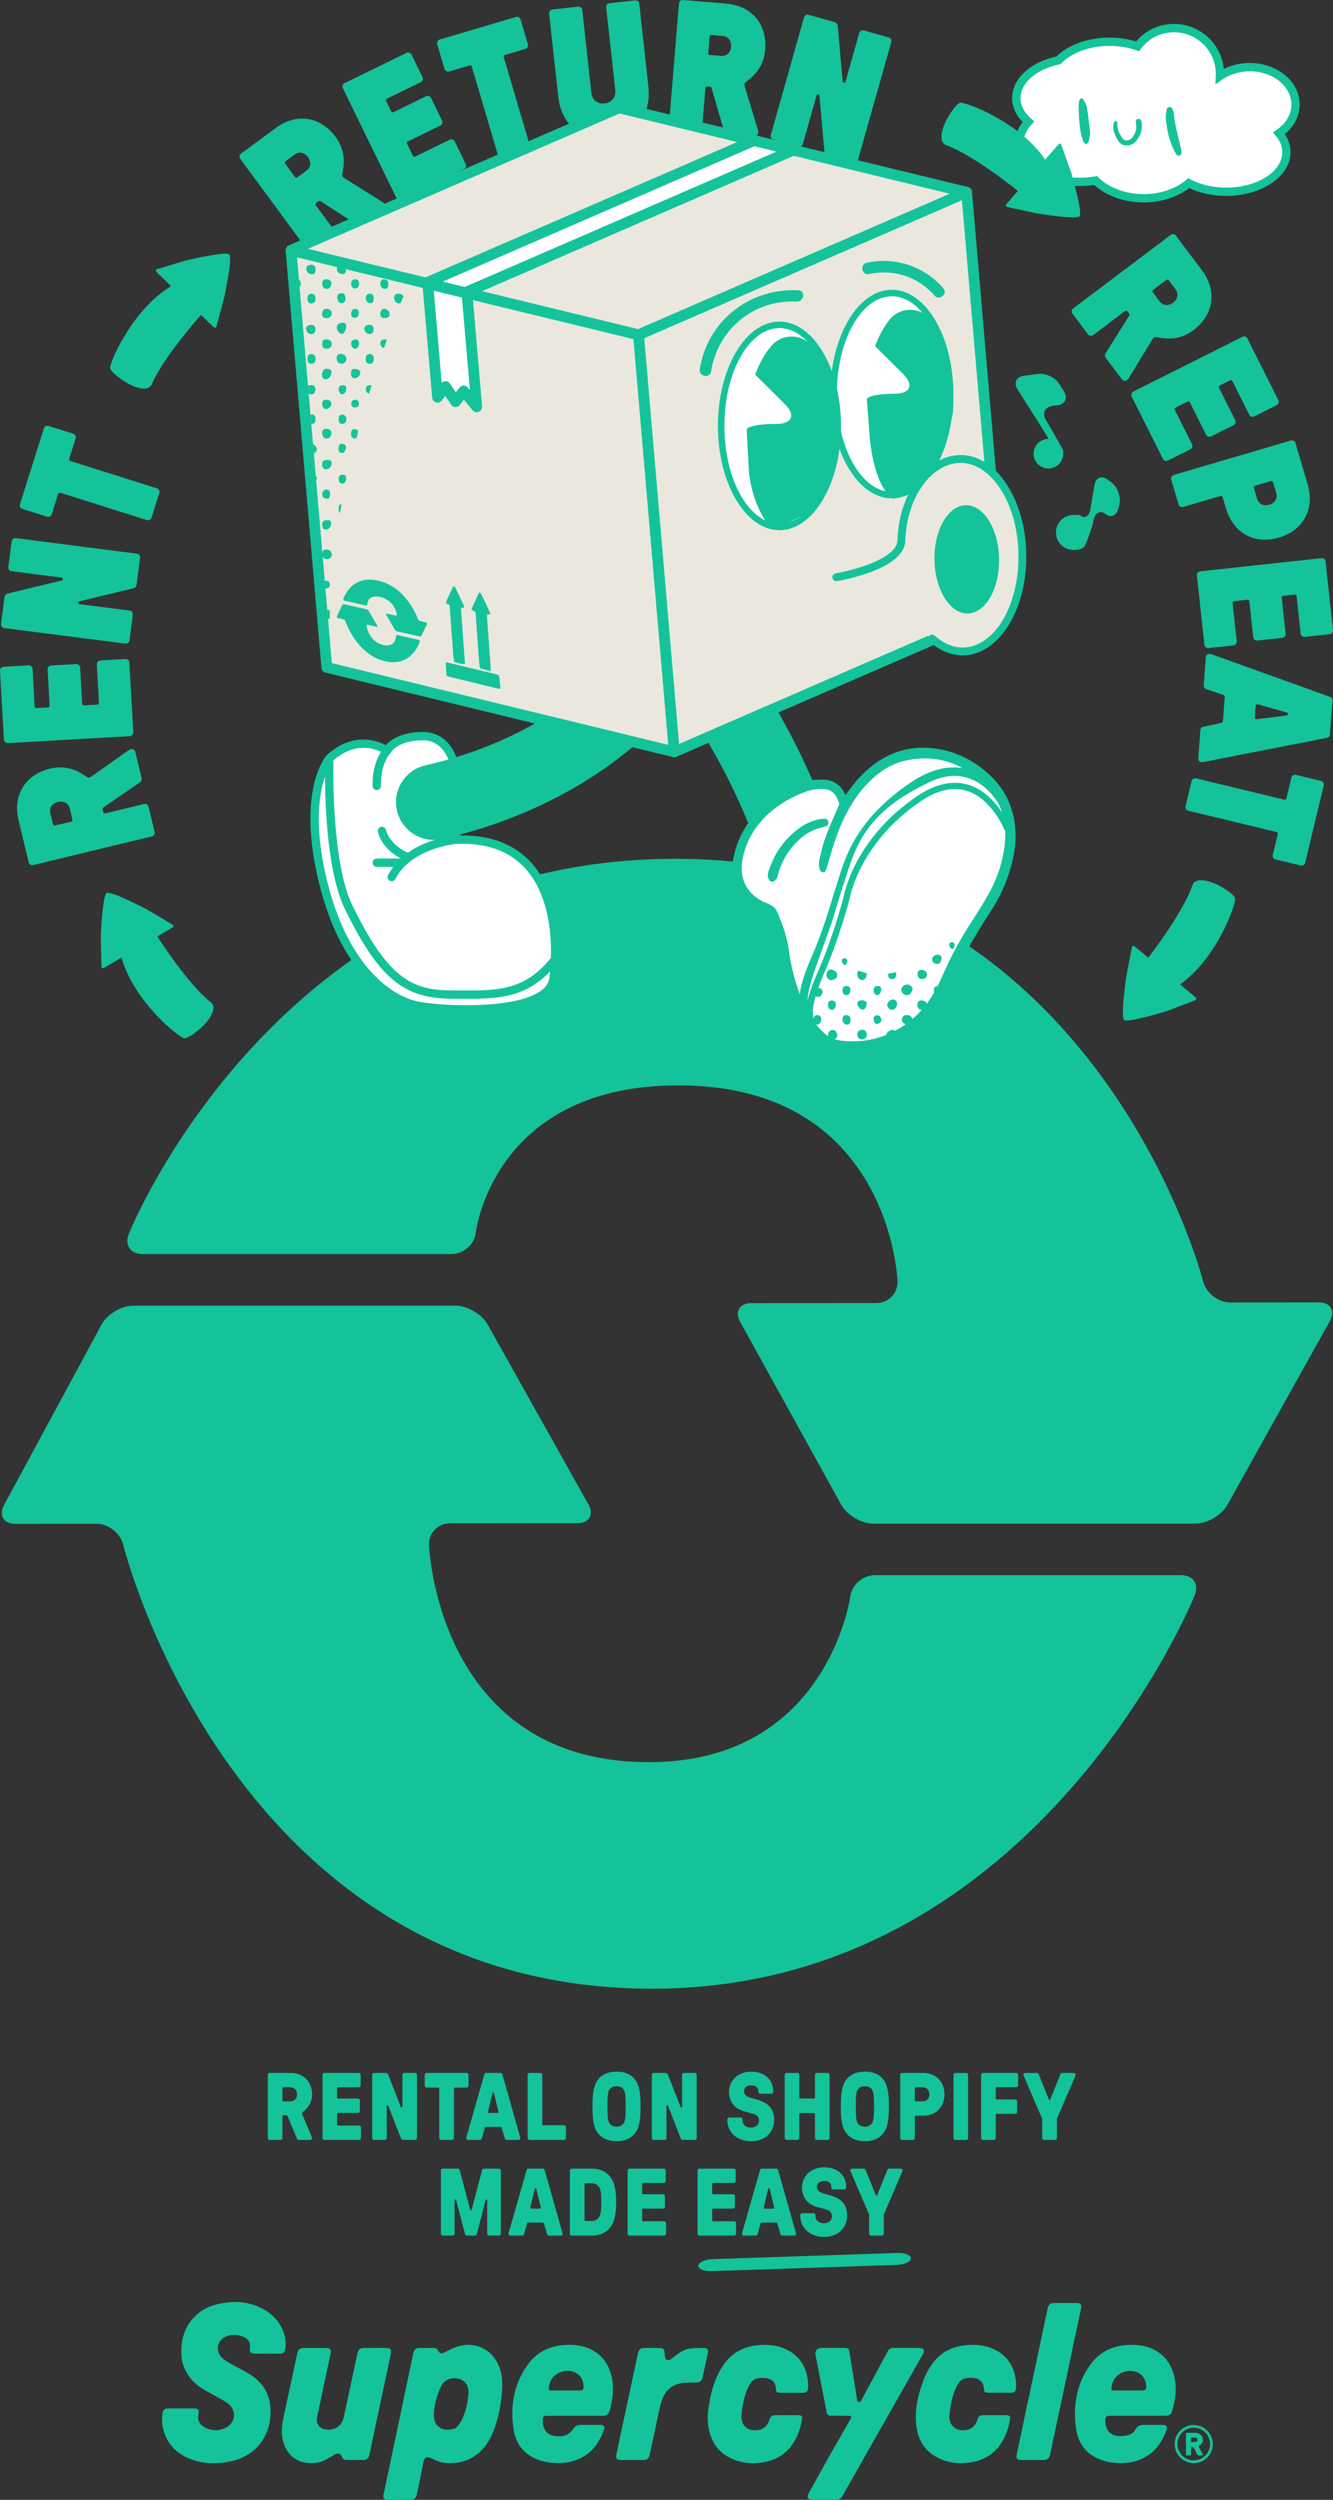 <?xml version="1.0" encoding="UTF-8"?>
<svg id="Layer_2" data-name="Layer 2" xmlns="http://www.w3.org/2000/svg" viewBox="0 0 537.87 1008.13">
  <rect x="0" y="0" width="537.87" height="1008.13" fill="#333333" stroke="none"/>
  <defs>
    <style>
      .cls-1 {
        fill: #eae8de;
      }

      .cls-2 {
        fill: #fff;
      }

      .cls-3 {
        fill: #14c39a;
      }
    </style>
  </defs>
  <g id="Layer_1-2" data-name="Layer 1">
    <g>
      <g>
        <path class="cls-2" d="m522.75,42.14c0-8.32-8.28-15.07-18.5-15.07-4.59,0-8.8,1.37-12.03,3.63.01-.29.02-.58.02-.87,0-10.22-8.28-18.5-18.5-18.5-6.02,0-11.37,2.88-14.75,7.34-3.37-1.16-7.21-1.82-11.28-1.82-8.68,0-16.29,2.99-20.59,7.48-9.88,2.03-17.05,8.07-17.05,15.22,0,3.59,1.81,6.9,4.85,9.56-2.25,2.42-3.54,5.26-3.54,8.29,0,8.81,10.88,15.94,24.3,15.94,2.2,0,4.34-.2,6.36-.56,4.44,4.35,11.47,7.17,19.39,7.17,7.25,0,13.75-2.36,18.2-6.09,4.15,2.16,9.4,3.46,15.11,3.46,13.42,0,24.3-7.14,24.3-15.94,0-2.78-1.08-5.38-2.98-7.66,4.08-2.76,6.67-6.93,6.67-11.58Z"/>
        <path class="cls-3" d="m461.45,81.63c-7.78,0-14.99-2.56-19.94-7.05-1.91.29-3.86.44-5.82.44-14.33,0-25.98-7.91-25.98-17.62,0-2.87,1-5.66,2.92-8.17-2.77-2.86-4.23-6.18-4.23-9.69,0-7.71,7.16-14.4,17.88-16.76,4.84-4.78,12.8-7.62,21.43-7.62,3.74,0,7.33.52,10.7,1.55,3.84-4.5,9.36-7.06,15.33-7.06,10.44,0,19.06,7.97,20.08,18.15,3.13-1.57,6.74-2.41,10.43-2.41,11.13,0,20.18,7.51,20.18,16.75,0,4.53-2.17,8.79-6,11.93,1.52,2.28,2.31,4.78,2.31,7.32,0,9.72-11.66,17.62-25.98,17.62-5.4,0-10.53-1.09-14.9-3.16-4.85,3.69-11.49,5.79-18.41,5.79Zm-18.83-10.65l.62.61c4.27,4.19,11.08,6.69,18.22,6.69,6.56,0,12.8-2.08,17.12-5.7l.86-.72.99.52c4.04,2.11,9.13,3.27,14.33,3.27,12.48,0,22.63-6.4,22.63-14.27,0-2.31-.87-4.52-2.59-6.58l-1.19-1.42,1.54-1.04c3.77-2.56,5.94-6.27,5.94-10.2,0-7.38-7.55-13.39-16.82-13.39-4.07,0-8,1.18-11.07,3.32l-2.8,1.96.16-3.41c.01-.26.02-.52.02-.79,0-9.28-7.55-16.82-16.82-16.82-5.31,0-10.2,2.43-13.41,6.67l-.73.97-1.15-.4c-3.29-1.13-7-1.73-10.73-1.73-7.96,0-15.21,2.6-19.38,6.96l-.36.38-.51.11c-9.25,1.9-15.7,7.48-15.7,13.58,0,2.98,1.48,5.85,4.28,8.3l1.3,1.14-1.18,1.27c-2.03,2.18-3.1,4.65-3.1,7.15,0,7.87,10.15,14.27,22.63,14.27,2.05,0,4.09-.18,6.07-.53l.85-.15Z"/>
      </g>
      <path class="cls-3" d="m437.28,40.38c-.22-.35-.36-.69-.82-.7-.46-.01-.65.3-.86.65-.3.49-.26,1.02-.29,1.56-.19,3.15.08,6.29.46,9.41.23,1.89.59,3.77,1.3,5.56.1.24.19.48.34.69.46.69,1.2.67,1.61-.04.18-.31.29-.66.4-1,.43-1.43.52-2.9.34-4.37-.34-2.81-.73-5.62-1.11-8.43,0,0-.18-1.45-1.36-3.33Z"/>
      <path class="cls-3" d="m470.77,44.19c.15-.65.57-1,1.11-1.04.56-.04.94.23,1.25.85.33.65.46,1.33.55,2.06.2,1.65.39,3.3.74,4.92.61,2.83,1.33,5.63,2,8.44.11.45.18.9.26,1.35.03.2.05.4.06.6.01.73-.27,1.18-.82,1.36-.54.17-1.05-.06-1.42-.69-.36-.62-.68-1.26-1.01-1.9-1.79-3.76-2.6-7.75-3.04-11.85,0,0-.29-1.5.33-4.11Z"/>
      <path class="cls-3" d="m460.63,49.34c.39,2.04-.01,3.96-.99,5.75-.37.67-.8,1.33-1.31,1.91-1.21,1.35-2.76,1.84-4.54,1.59-.91-.12-1.66-.55-2.2-1.31-.58-.46-1.62-2.58-2.08-4.04-.37-1.18-.4-2.39-.06-3.59.18-.64.46-.89.85-.83.39.06.62.38.57,1.04-.2,2.33.9,4.18,2.11,6,.38.57.92.8,1.59.77.98-.05,1.81-.44,2.39-1.24,1.1-1.53,1.79-3.19,1.47-5.14-.05-.31-.11-.61-.13-.92-.08-1.04.61-1.61,1.61-1.34,0,0,.59.24.72,1.34Z"/>
    </g>
    <g>
      <path class="cls-3" d="m61.28,337.29l-47.89,11.57c-.8.19-1.61-.3-1.8-1.1l-4.07-16.83c-2.6-10.74,3.17-18.66,12.6-20.94,5.73-1.39,10.23.06,14.57,3.08,1.19.79,1.59.54,2.5-.14l14.57-10.28c1.24-.91,2.5-.76,2.86.69l2.44,10.09c.26,1.09-.05,1.7-.71,2.17l-14.56,9.97c-.45.34-.48.58-.39.94l.23.94c.11.44.47.66.9.55l15.6-3.77c.8-.19,1.61.3,1.8,1.1l2.46,10.16c.19.8-.3,1.61-1.1,1.8Zm-32.07-6.84l-1.05-4.35c-.54-2.25-2.55-3.23-4.79-2.68-2.25.54-3.59,2.32-3.04,4.58l1.05,4.35c.11.43.47.66.9.55l6.38-1.54c.44-.1.66-.46.55-.9Z"/>
      <path class="cls-3" d="m52.35,296.88l-49.19,2.8c-.82.05-1.53-.59-1.58-1.41L0,270.47c-.05-.82.59-1.53,1.41-1.58l10.14-.58c.82-.05,1.53.59,1.58,1.41l.86,15.13c.03.45.34.73.79.7l4.55-.26c.45-.03.73-.34.7-.79l-.83-14.53c-.05-.82.59-1.53,1.41-1.58l10.14-.58c.82-.05,1.53.59,1.58,1.41l.83,14.53c.02.45.34.73.79.7l5.29-.3c.45-.03.73-.34.7-.79l-.88-15.43c-.05-.82.59-1.53,1.41-1.58l10.14-.58c.82-.05,1.53.59,1.58,1.41l1.6,28.1c.05.82-.59,1.53-1.41,1.58Z"/>
      <path class="cls-3" d="m50.59,259.55l-48.87-6.25c-.81-.1-1.4-.86-1.29-1.67l1.36-10.66c.14-1.11.87-1.54,1.57-1.68l21.59-5.21c.55-.16.66-1.05-.08-1.14l-20.21-2.59c-.82-.1-1.4-.86-1.29-1.67l1.33-10.37c.1-.81.86-1.4,1.67-1.29l48.87,6.26c.81.1,1.4.86,1.29,1.67l-1.37,10.66c-.14,1.11-.87,1.54-1.57,1.68l-21.59,5.21c-.55.16-.66,1.04.08,1.14l20.22,2.59c.81.1,1.4.86,1.29,1.67l-1.33,10.37c-.1.82-.86,1.4-1.67,1.29Z"/>
      <path class="cls-3" d="m59.26,209.74l-34.88-11.01c-.43-.14-.8.06-.94.49l-2.58,8.19c-.25.78-1.09,1.22-1.87.97l-9.97-3.15c-.78-.25-1.22-1.09-.97-1.87l9.66-30.61c.25-.78,1.09-1.22,1.87-.98l9.97,3.15c.78.25,1.22,1.09.97,1.87l-2.58,8.19c-.13.43.06.8.49.94l34.88,11.01c.78.25,1.22,1.09.97,1.87l-3.15,9.97c-.25.78-1.09,1.22-1.87.97Z"/>
      <path class="cls-3" d="m126.16,103.7l-29.23-39.66c-.49-.66-.34-1.6.32-2.09l13.94-10.27c8.89-6.56,18.43-4.31,24.19,3.5,3.5,4.75,3.91,9.45,2.8,14.63-.27,1.4.12,1.67,1.1,2.25l15.12,9.45c1.32.79,1.67,2.01.47,2.9l-8.35,6.16c-.9.66-1.59.61-2.27.19l-14.84-9.56c-.49-.29-.71-.21-1.02,0l-.78.58c-.36.27-.42.68-.16,1.04l9.52,12.92c.49.66.35,1.6-.32,2.09l-8.41,6.2c-.66.49-1.6.34-2.09-.32Zm-6.12-32.21l3.61-2.66c1.86-1.37,1.99-3.6.61-5.46-1.37-1.86-3.53-2.4-5.4-1.03l-3.61,2.66c-.36.27-.42.68-.16,1.04l3.9,5.29c.27.36.68.42,1.04.16Z"/>
      <path class="cls-3" d="m159.94,79.81l-21.61-44.28c-.36-.74-.05-1.64.69-2l25.02-12.21c.74-.36,1.64-.05,2,.69l4.45,9.12c.36.74.05,1.64-.69,2l-13.62,6.65c-.4.2-.54.59-.34,1l2,4.09c.2.4.59.54,1,.34l13.08-6.39c.74-.36,1.64-.05,2,.69l4.45,9.12c.36.74.05,1.64-.69,2l-13.08,6.39c-.4.2-.54.6-.34,1l2.33,4.76c.2.4.6.54,1,.34l13.89-6.78c.74-.36,1.64-.05,2,.69l4.45,9.12c.36.74.05,1.64-.69,2l-25.29,12.35c-.74.36-1.64.05-2-.69Z"/>
      <path class="cls-3" d="m200.76,61.98l-10.37-35.08c-.13-.43-.5-.63-.93-.5l-8.23,2.43c-.79.23-1.62-.22-1.86-1.01l-2.96-10.02c-.23-.79.22-1.62,1.01-1.86l30.78-9.1c.79-.23,1.62.22,1.86,1.01l2.96,10.02c.23.79-.22,1.62-1.01,1.86l-8.23,2.43c-.43.13-.63.5-.5.93l10.37,35.08c.23.79-.22,1.62-1.01,1.86l-10.02,2.96c-.79.23-1.62-.22-1.85-1.01Z"/>
      <path class="cls-3" d="m225.25,38.87l-3.67-33.4c-.09-.82.51-1.56,1.32-1.65l10.39-1.14c.82-.09,1.56.51,1.65,1.32l3.68,33.47c.29,2.67,2.3,4.55,5.27,4.23,3.04-.33,4.67-2.62,4.38-5.29l-3.68-33.47c-.09-.82.5-1.56,1.32-1.65l10.39-1.14c.82-.09,1.56.5,1.65,1.32l3.67,33.4c1.42,12.91-6.46,19.11-16.26,20.19-9.65,1.06-18.69-3.28-20.11-16.19Z"/>
      <path class="cls-3" d="m269.92,50.48l4.05-49.1c.07-.82.79-1.43,1.61-1.37l17.26,1.42c11.01.91,16.72,8.87,15.92,18.54-.48,5.88-3.27,9.69-7.5,12.86-1.12.88-1.01,1.34-.65,2.42l5.19,17.06c.48,1.46-.07,2.62-1.55,2.49l-10.34-.85c-1.12-.09-1.6-.58-1.84-1.35l-4.89-16.96c-.18-.54-.4-.63-.77-.66l-.97-.08c-.45-.04-.77.24-.81.68l-1.32,16c-.07.82-.79,1.43-1.61,1.36l-10.42-.86c-.82-.07-1.43-.79-1.36-1.61Zm16.57-28.3l4.46.37c2.31.19,3.86-1.4,4.05-3.71.19-2.31-1.08-4.13-3.39-4.32l-4.47-.37c-.45-.04-.77.24-.81.68l-.54,6.55c-.04.45.24.77.68.81Z"/>
      <path class="cls-3" d="m311.03,54.42l13.4-47.42c.22-.79,1.05-1.25,1.84-1.03l10.35,2.93c1.08.3,1.4,1.09,1.43,1.8l1.97,22.13c.07.56.93.81,1.14.09l5.54-19.61c.22-.79,1.05-1.25,1.84-1.03l10.06,2.84c.79.22,1.25,1.05,1.03,1.84l-13.4,47.42c-.22.79-1.05,1.25-1.84,1.03l-10.35-2.92c-1.08-.3-1.4-1.09-1.43-1.8l-1.97-22.13c-.07-.56-.94-.81-1.14-.09l-5.55,19.61c-.22.79-1.05,1.25-1.84,1.03l-10.06-2.84c-.79-.22-1.25-1.05-1.03-1.84Z"/>
      <path class="cls-3" d="m433.03,124.39l39.35-29.65c.66-.49,1.6-.36,2.09.29l10.42,13.83c6.65,8.82,4.51,18.38-3.24,24.22-4.71,3.55-9.41,4.01-14.6,2.96-1.4-.25-1.67.14-2.24,1.13l-9.28,15.22c-.77,1.33-2,1.69-2.9.5l-6.24-8.29c-.67-.89-.63-1.58-.21-2.27l9.4-14.94c.28-.49.21-.72-.02-1.01l-.58-.77c-.27-.36-.69-.42-1.05-.15l-12.82,9.66c-.65.49-1.6.36-2.09-.29l-6.29-8.35c-.49-.66-.36-1.6.29-2.09Zm32.15-6.46l2.7,3.58c1.39,1.85,3.62,1.95,5.47.56,1.85-1.39,2.37-3.56.97-5.41l-2.7-3.58c-.27-.36-.69-.42-1.05-.15l-5.25,3.95c-.36.27-.42.69-.15,1.05Z"/>
      <path class="cls-3" d="m457.29,157.92l44.04-22.1c.73-.37,1.64-.07,2,.67l12.49,24.89c.37.73.07,1.64-.67,2l-9.07,4.55c-.73.37-1.64.07-2-.66l-6.8-13.55c-.2-.4-.6-.53-1-.33l-4.07,2.04c-.4.2-.53.6-.33,1l6.53,13.01c.37.73.07,1.64-.67,2l-9.07,4.55c-.73.37-1.64.07-2-.66l-6.53-13.01c-.2-.4-.6-.53-1-.33l-4.74,2.38c-.4.2-.53.6-.33,1l6.93,13.81c.37.73.07,1.64-.67,2l-9.07,4.55c-.73.37-1.64.07-2-.66l-12.63-25.16c-.37-.73-.07-1.64.67-2Z"/>
      <path class="cls-3" d="m473.61,191.54l47.27-13.89c.79-.23,1.62.22,1.85,1.01l4.91,16.69c2.93,9.96-1.78,18.57-11.59,21.46-9.81,2.88-18.41-1.75-21.36-11.77l-1.33-4.51c-.13-.43-.5-.63-.93-.51l-15.04,4.42c-.79.23-1.62-.22-1.85-1.01l-2.95-10.03c-.23-.79.22-1.62,1.01-1.85Zm32.36,5.27l1.28,4.37c.61,2.08,2.68,3.03,4.9,2.37,2.22-.65,3.45-2.57,2.83-4.65l-1.28-4.37c-.13-.43-.5-.63-.93-.51l-6.3,1.85c-.43.13-.63.5-.51.93Z"/>
      <path class="cls-3" d="m484.24,230.4l48.98-5.3c.82-.09,1.56.51,1.65,1.32l3,27.68c.09.82-.51,1.56-1.32,1.65l-10.09,1.09c-.82.09-1.56-.51-1.64-1.32l-1.63-15.07c-.05-.44-.38-.71-.82-.66l-4.53.49c-.45.05-.71.38-.66.82l1.57,14.47c.09.82-.51,1.56-1.32,1.65l-10.09,1.09c-.82.09-1.56-.51-1.65-1.32l-1.57-14.47c-.05-.44-.38-.71-.82-.66l-5.27.57c-.45.05-.71.38-.66.82l1.66,15.36c.09.82-.51,1.56-1.32,1.65l-10.09,1.09c-.82.09-1.56-.51-1.64-1.32l-3.03-27.98c-.09-.82.51-1.56,1.32-1.64Z"/>
      <path class="cls-3" d="m488.69,263.78l47.96,17.24c.73.28,1.06.83,1.01,1.5l-1.03,13.7c-.05.67-.46,1.16-1.22,1.33l-50,9.79c-.91.16-2-.3-1.91-1.49l.86-11.47c.05-.67.46-1.16,1.22-1.33l6.69-1.37c.69-.17,1.15-.36,1.2-1.03l.71-9.46c.05-.6-.16-.84-.82-1.03l-6.65-2.22c-.73-.28-1.06-.83-1.01-1.5l.86-11.46c.09-1.19,1.23-1.48,2.11-1.19Zm17.97,20.89l-.35,4.62c-.03.45.31.85.92.74l11.94-1.5c.68-.1.75-.99.09-1.19l-11.58-3.27c-.58-.19-.98.15-1.02.6Z"/>
      <path class="cls-3" d="m482.62,313.9l35.56,8.57c.44.1.8-.12.9-.55l2.01-8.35c.19-.8,1-1.29,1.8-1.1l10.16,2.45c.8.19,1.29,1,1.1,1.8l-7.52,31.21c-.19.8-1,1.29-1.8,1.1l-10.16-2.45c-.8-.19-1.29-1-1.1-1.8l2.01-8.35c.11-.43-.12-.8-.55-.9l-35.56-8.58c-.8-.19-1.29-1-1.1-1.8l2.45-10.16c.19-.8,1-1.29,1.8-1.1Z"/>
    </g>
    <g>
      <path class="cls-3" d="m103.24,929.83c-4.99-1.88-10.13-1.85-15.27-.67-4.46,1.03-8.23,3.24-11.04,6.92-2.51,3.29-3.59,7.08-3.74,11.15-.12,3.27.29,6.45,1.96,9.34,1.91,3.31,4.65,5.79,7.99,7.63,2.09,1.15,4.21,2.26,6.28,3.43.96.54,1.91,1.11,2.76,1.8,3.47,2.83,2.79,7.88-1.29,9.74-2.39,1.09-4.87,1.14-7.28.22-2.45-.93-4.2-2.9-3.5-5.96.35-1.52-.21-2.16-1.76-2.17-1.76-.01-3.52,0-5.28,0-1.84,0-3.68,0-5.52,0-.97,0-1.8.69-1.93,1.63-.31,2.25-.35,4.5.22,6.72,1.65,6.42,5.93,10.37,12.03,12.42,5.04,1.7,10.23,1.66,15.39.52,4.73-1.04,8.76-3.34,11.78-7.2,2.59-3.31,3.85-7.13,4.07-11.28.18-3.33-.14-6.61-1.7-9.65-1.67-3.26-4.29-5.62-7.41-7.42-2.49-1.45-5.08-2.73-7.59-4.16-1.06-.61-2.13-1.29-2.98-2.15-2.66-2.66-1.74-7.04,1.74-8.43,2.51-1,5.05-.88,7.48.31,1.78.87,2.49,2.34,2.2,4.27-.25,1.61.25,2.31,1.89,2.33,3.49.05,6.99.03,10.49,0,.95,0,1.74-.71,1.86-1.62.32-2.29.25-4.55-.55-6.75-1.98-5.5-5.98-8.97-11.3-10.98Z"/>
      <path class="cls-3" d="m183.46,946.69c-1.46.56-2.82,1.37-4.25,2.03-1.24.57-1.82.38-2.43-.82-.39-.76-.99-1.03-1.79-1.03-.95,0-1.89,0-2.84,0s-1.89,0-2.84,0c-.03,0-.05,0-.08,0-1.39.05-2.18.7-2.46,2.06-1.16,5.48-2.3,10.97-3.45,16.45-2.86,13.6-5.73,27.21-8.59,40.81-.25,1.19.29,1.91,1.51,1.92,3.18.03,6.36.03,9.54,0,1.31-.02,2.13-.76,2.4-2.05.88-4.28,1.75-8.57,2.61-12.86.46-2.32,1.41-2.8,3.54-1.75.05.02.09.05.14.07,1.85,1.07,3.83,1.65,5.97,1.76,4.55.24,8.69-.82,12.28-3.71,3.07-2.48,5.05-5.71,6.45-9.34,1.82-4.73,2.84-9.64,3.28-14.67.27-3.14.41-6.29-.45-9.38-2.37-8.52-10.11-12.68-18.53-9.47Zm5.56,18.35c-.18,3.48-.96,6.85-2.31,10.06-.49,1.16-1.22,2.26-2,3.26-.74.95-1.87,1.31-3.06,1.4-1.32.1-2.63.09-3.84-.57-1.95-1.05-2.88-2.85-2.76-6.22.31-3.31,1.2-7.28,3.14-11.01,1.95-3.75,7.27-3.43,9.32-1.33,1.21,1.24,1.6,2.76,1.51,4.4Z"/>
      <path class="cls-3" d="m473.87,958.57c-1.3-5.75-4.6-9.8-10.18-11.85-2.95-1.08-6.05-1.22-9.17-1.01-6.24.42-11.27,3.17-14.81,8.24-5.45,7.79-6.85,16.64-5.46,25.83.98,6.46,4.97,10.81,11.35,12.67,1.57.46,3.24.67,4.88.78,3.58.25,7.08-.2,10.37-1.71,5.17-2.37,8.09-6.67,9.92-11.83.39-1.11-.17-1.78-1.44-1.79-2.68-.02-5.36-.02-8.04,0-1.39,0-2.46.58-3.15,1.84-.6,1.1-1.53,1.93-2.74,2.23-1.18.29-2.43.49-3.64.46-4.22-.11-5.9-3.02-5.74-6.63.05-1.29.43-1.58,1.74-1.58,3.73,0,7.46,0,11.19,0,3.42,0,6.83,0,10.25,0,3.15,0,3.36-.21,4.14-3.28,1.04-4.09,1.48-8.2.54-12.37Zm-12.86,5.43c-1.94.02-3.89,0-5.83,0-1.86,0-3.73,0-5.59,0-1.02,0-1.22-.21-1.11-1.21.34-3.23,2.79-6.61,7.64-6.66,3.68-.04,6.45,2.71,6.38,6.39-.02,1.07-.4,1.47-1.49,1.48Z"/>
      <path class="cls-3" d="m236.67,946.72c-2.95-1.08-6.05-1.22-9.17-1.01-6.24.42-11.27,3.17-14.81,8.25-5.45,7.82-6.87,16.68-5.44,25.9.99,6.39,4.95,10.71,11.27,12.56,1.59.47,3.29.69,4.95.81,3.58.25,7.08-.2,10.37-1.71,5.17-2.37,8.09-6.67,9.92-11.84.39-1.12-.16-1.77-1.45-1.78-2.68-.02-5.36-.02-8.04,0-1.39,0-2.4.62-3.17,1.83-.48.74-1.2,1.4-1.94,1.89-1.27.83-2.77.89-4.26.85-4.22-.12-6.01-2.86-5.91-6.59.04-1.31.44-1.65,1.75-1.65,3.73,0,7.46,0,11.19,0,3.39,0,6.78-.02,10.17,0,2.54.02,3.49.07,4.26-3.36.91-4.07,1.42-8.1.5-12.23-1.28-5.78-4.59-9.87-10.2-11.92Zm-1.21,16.13c-.02.81-.49,1.15-1.47,1.16-1.92.01-3.83,0-5.75,0-1.89,0-3.78,0-5.67,0-1.01,0-1.23-.22-1.1-1.22.37-2.88,1.82-5.06,4.57-6.08,2.6-.96,5.21-.96,7.47,1.04,1.54,1.36,2.01,3.14,1.96,5.1Z"/>
      <path class="cls-3" d="m156.26,946.88c-3.21-.04-6.41-.04-9.62,0-1.25.01-2.09.75-2.33,1.85-1.86,8.63-3.71,17.25-5.56,25.88-.76,3.54-3.15,5.37-6.78,5.18-3.04-.16-4.62-2.26-3.98-5.25,1.81-8.5,3.63-17,5.43-25.51.32-1.49-.23-2.15-1.79-2.16-1.5-.01-3,0-4.49,0-1.55,0-3.1-.02-4.65,0-1.39.02-2.23.7-2.49,1.93-1.76,8.19-3.51,16.39-5.28,24.57-.66,3.03-1.3,6.03-.87,9.18.79,5.77,4.47,10.66,11.45,10.75,2.12.03,4.19-.23,6.08-1.31,1.23-.7,2.44-1.43,3.68-2.13,1.45-.81,2.23-.56,2.91.96.36.81.93,1.23,1.82,1.22,2.29,0,4.57.02,6.86,0,1.25-.02,2.12-.79,2.36-1.91,2.92-13.73,5.84-27.45,8.76-41.18.27-1.28-.23-2.05-1.51-2.07Z"/>
      <path class="cls-3" d="m400.18,947.01c-3.69-1.52-7.56-1.63-11.46-1.12-4.3.56-8.04,2.27-11.02,5.5-2.43,2.63-4.06,5.72-5.28,9.04-2.19,5.98-3.52,12.12-2.58,18.49,1,6.8,4.96,11.28,11.49,13.44,3.44,1.14,6.98,1.18,10.51.62,5.12-.82,9.24-3.28,12.13-7.66,1.89-2.87,2.94-6.06,3.57-9.41.26-1.4-.13-1.92-1.55-1.93-3.02,0-6.04-.01-9.06,0-1.59,0-2,.32-2.53,1.81-1.02,2.87-2.58,4.1-5.39,4.26-3.72.21-6.17-2.24-5.92-5.96.08-1.23.21-2.46.45-3.67.6-3.09,1.31-6.15,2.93-8.91.79-1.35,1.93-2.25,3.46-2.48,1-.15,2.05-.16,3.05-.04,2.52.29,3.89,1.82,4.04,4.32.07,1.27.43,1.62,1.69,1.62,1.52,0,3.05,0,4.57,0,1.52,0,3.05,0,4.57,0,1.51,0,2.16-.63,2.16-2.16,0-1.1-.01-2.21-.17-3.29-.87-5.97-4.07-10.18-9.66-12.48Z"/>
      <path class="cls-3" d="m323.66,975.7c.2-1.13-.21-1.7-1.32-1.71-3.21-.03-6.41-.02-9.62,0-1.15,0-1.85.54-2.22,1.71-.95,2.95-2.63,4.23-5.47,4.36-3.59.17-5.94-2.06-5.84-5.63.04-1.46.21-2.93.49-4.37.59-2.98,1.31-5.93,2.89-8.59.82-1.37,2.01-2.27,3.57-2.45,1.18-.13,2.42-.08,3.59.14,2.12.41,3.29,1.93,3.34,4.07.03,1.32.43,1.71,1.78,1.72,1.52,0,3.05,0,4.57,0,1.5,0,3,0,4.49,0,1.48,0,2.22-.66,2.2-2.14-.01-1.31-.06-2.63-.29-3.91-1.01-5.72-4.23-9.71-9.61-11.91-3.13-1.28-6.41-1.49-9.74-1.28-6.27.41-11.28,3.02-14.77,8.31-2.6,3.95-4.16,8.33-5.11,12.93-.84,4.07-1.4,8.19-.64,12.34,1.23,6.67,5.13,11.04,11.58,13.11,3.48,1.12,7.04,1.14,10.6.55,3.57-.59,6.76-2.02,9.39-4.59,3.58-3.48,5.27-7.87,6.12-12.66Z"/>
      <path class="cls-3" d="m434.62,928.74c-3.15-.03-6.3-.03-9.46,0-1.21.01-2.13.79-2.37,1.92-1.37,6.45-2.74,12.91-4.11,19.36-2.81,13.27-5.62,26.53-8.44,39.8-.33,1.55.2,2.23,1.79,2.24,1.5,0,2.99,0,4.49,0,1.55,0,3.1,0,4.65,0,1.34-.01,2.25-.74,2.52-2.03,1.01-4.74,2.01-9.48,3.01-14.21,3.18-15.01,6.36-30.01,9.54-45.02.27-1.28-.28-2.03-1.63-2.04Z"/>
      <path class="cls-3" d="m284.23,946.9c-1.91-.03-3.84-.02-5.74.18-2.61.29-4.62,1.87-6.61,3.44-.45.36-.89.75-1.39,1.02-1.03.56-1.89.16-2.12-.97-.12-.59-.18-1.19-.19-1.79-.03-1.26-.53-1.88-1.78-1.9-2.21-.04-4.41-.04-6.62,0-1.3.03-2.05.72-2.33,2.01-.33,1.51-.66,3.02-.98,4.53-2.59,12.16-5.19,24.33-7.78,36.49-.31,1.45.24,2.13,1.74,2.13,1.52,0,3.05,0,4.57,0,1.58,0,3.15.01,4.73,0,1.31-.02,2.12-.69,2.39-1.94,1.36-6.32,2.7-12.65,4.09-18.97.28-1.3.63-2.6,1.12-3.84,1.66-4.21,4.97-6.13,9.33-6.43,1.44-.1,2.89-.03,4.33-.06,1.47-.03,2.24-.72,2.55-2.16.68-3.25,1.39-6.5,2.09-9.76.26-1.21-.2-1.98-1.4-2Z"/>
      <path class="cls-3" d="m342.81,974.23s.45,0,.59.33c.22.38-.12.85-.12.85,0,0-5.65,9.83-8.47,14.75-2.87,5.13-5.71,10.27-8.55,15.41-.83,1.51-.22,2.52,1.5,2.53,1.6,0,3.21,0,4.81,0,1.66,0,3.31-.01,4.97,0,1.06.01,1.77-.45,2.29-1.37,5.26-9.28,10.53-18.56,15.8-27.83,5.58-9.82,11.16-19.64,16.74-29.47.88-1.55.3-2.58-1.47-2.58-3.47-.01-6.94,0-10.4,0-1.04,0-1.79.42-2.29,1.36-3.53,6.55-7.08,13.09-10.62,19.64-.11.21-.2.47-.37.59-.23.16-.56.33-.82.29-.19-.03-.4-.36-.47-.6-.13-.42-.16-.87-.23-1.31-.97-6.05-1.95-12.1-2.92-18.16-.24-1.54-.51-1.8-2.08-1.8-2.97,0-5.94,0-8.91,0-.31,0-.63.02-.94.07-1.25.23-1.96,1.17-1.81,2.43.08.67.23,1.34.36,2.01,1.33,6.84,2.65,13.68,3.98,20.51.08.42.16.84.24,1.26.16.46.55,1.01,1.47,1.04"/>
      <path class="cls-3" d="m478.55,985.63c0-1.4,0-2.81,0-4.21,0-.22.1-.33.33-.33.02,0,.03,0,.05,0,1.02,0,2.03,0,3.05,0,.46,0,.92.04,1.36.19,1.02.35,1.73,1.01,1.98,2.08.2.83,0,1.58-.56,2.23-.24.28-.52.52-.83.73-.3.2-.3.23-.13.54.49.93.99,1.86,1.48,2.8.04.08.07.17.08.26.01.13-.07.22-.2.25-.03,0-.06.01-.1.01-.5,0-1,0-1.5,0-.19,0-.32-.09-.42-.27-.5-.96-1-1.92-1.5-2.89-.06-.11-.13-.16-.25-.15-.2,0-.4,0-.61,0-.14,0-.17.04-.17.18,0,.93,0,1.86,0,2.8,0,.27-.15.34-.34.34-.47,0-.93,0-1.4,0-.07,0-.14-.03-.2-.05-.09-.04-.13-.12-.13-.22,0-.15,0-.3,0-.45,0-1.27,0-2.54,0-3.81Zm4.43-1.06c.31-.3.34-.79.07-1.12-.23-.28-.55-.42-.91-.43-.44-.01-.89,0-1.33,0-.15,0-.19.04-.19.19,0,.26,0,.51,0,.77,0,.26,0,.53,0,.79,0,.14.03.17.17.17"/>
      <path class="cls-3" d="m481.68,993.32c-4.24,0-7.69-3.45-7.69-7.69s3.45-7.69,7.69-7.69,7.69,3.45,7.69,7.69-3.45,7.69-7.69,7.69Zm0-14.29c-3.64,0-6.59,2.96-6.59,6.59s2.96,6.59,6.59,6.59,6.59-2.96,6.59-6.59-2.96-6.59-6.59-6.59Z"/>
    </g>
    <g>
      <path class="cls-3" d="m532.11,525.21l-35.76.05c-4.79,0-9.67-3.79-10.85-8.43,0,0-44.13-173.61-217.69-170.45-156.72,2.85-215.85,151.26-215.85,151.26-1.77,4.45.7,8.09,5.49,8.09h124.82c4.79,0,9.16-3.89,9.71-8.65,0,0,6.72-58.09,79.29-59.36,88.25-1.55,90.88,79.04,90.88,79.04.16,4.79-3.63,8.71-8.42,8.71l-50.53.05c-4.79,0-6.81,3.44-4.5,7.63l40.73,73.68c2.32,4.19,8.13,7.62,12.92,7.62h129.98c4.79,0,10.62-3.42,12.95-7.61l41.3-74.04c2.33-4.18.32-7.6-4.47-7.59Z"/>
      <path class="cls-3" d="m476.61,635.22h-123.63c-4.79,0-9.24,3.88-9.89,8.63,0,0-9.01,65.53-79.13,66.76-87.7,1.54-90.86-87.6-90.86-87.6-.17-4.79,3.61-8.71,8.4-8.71l51.46-.05c4.79,0,6.79-3.43,4.45-7.61l-40.64-72.49c-2.34-4.18-8.18-7.6-12.97-7.6H53.8c-4.79,0-10.57,3.45-12.85,7.66L1.66,606.89c-2.28,4.21-.22,7.66,4.57,7.65l32.7-.04c4.79,0,9.65,3.79,10.79,8.45,0,0,44.91,182.14,217.67,179,152.31-2.77,214.69-158.64,214.69-158.64,1.78-4.45-.68-8.09-5.47-8.09Z"/>
    </g>
    <path class="cls-3" d="m92.54,102.61c-1.44-1.4-17.75,2.49-17.75,2.49l-11.33,3.43c-.64.19-.77.73-.29,1.2l2.07,1.99h0s1.52,1.47,1.52,1.47c0,0,.01.01.02.02l2.25,2.18c-15.81,9.48-25.19,31.55-24.56,33.22.63,1.67,4.29,4.4,6.87,5.9,2.58,1.49,8.48,3.89,9.94.43,4.61-10.98,19.82-27.93,19.82-27.93l5.08,4.89c.48.46,1.02.32,1.19-.33l3.05-11.35s3.54-16.21,2.1-17.6Z"/>
    <path class="cls-3" d="m432.25,69.62l-3.98-11.15c-.22-.63-.77-.73-1.21-.23l-1.89,2.17h0s-1.38,1.59-1.38,1.59c0,0-.01.01-.02.02l-2.06,2.36c-10.24-15.32-32.74-23.62-34.38-22.91-1.64.71-4.19,4.5-5.55,7.15-1.37,2.65-3.47,8.66.06,9.95,11.19,4.07,28.87,18.43,28.87,18.43l-4.64,5.31c-.44.5-.27,1.03.39,1.17l11.48,2.5s16.36,2.74,17.68,1.23c1.32-1.51-3.35-17.6-3.35-17.6Z"/>
    <path class="cls-3" d="m480.19,400.36h0s-1.61-1.36-1.61-1.36c0,0-.01-.01-.02-.02l-2.4-2.01h0c15.11-10.55,22.94-33.22,22.2-34.84-.75-1.62-4.59-4.1-7.27-5.41-2.68-1.31-8.73-3.29-9.94.26-3.84,11.28-17.84,29.24-17.84,29.24l-5.41-4.53c-.51-.43-1.04-.24-1.17.41l-2.26,11.53s-2.41,16.41-.87,17.7c1.54,1.29,17.53-3.71,17.53-3.71l11.06-4.21c.63-.24.72-.78.2-1.21l-2.2-1.85Z"/>
    <path class="cls-3" d="m85.06,404.23c-9.34-7.39-21.6-26.58-21.6-26.58l6.08-3.58c.58-.34.58-.9,0-1.24l-10.11-5.98s-14.66-7.75-16.4-6.74c-1.73,1.02-2.36,17.76-2.36,17.76l.27,11.83c.02.67.5.94,1.07.6l2.48-1.46h.01s1.81-1.08,1.81-1.08c0,0,.02,0,.03-.01l2.7-1.59c4.9,17.77,23.64,32.72,25.42,32.56,1.78-.16,5.39-2.95,7.52-5.04s6.02-7.13,3.08-9.46Z"/>
    <g>
      <path class="cls-3" d="m108.07,862.2v-25.47c0-.42.35-.77.77-.77h8.41c5.36,0,8.68,3.7,8.68,8.64,0,3.13-1.47,5.29-3.63,6.99-.54.46-.5.69-.27,1.27l3.74,8.8c.31.69.08,1.31-.66,1.31h-4.36c-.58,0-.85-.23-1-.66l-3.71-8.91c-.12-.23-.23-.35-.5-.35h-1.2c-.23,0-.39.15-.39.39v8.76c0,.42-.35.77-.77.77h-4.36c-.43,0-.77-.35-.77-.77Zm6.29-14.78h2.82c1.58,0,2.7-1.23,2.7-2.82,0-1.7-1.12-2.86-2.7-2.86h-2.82c-.23,0-.39.15-.39.39v4.9c0,.23.15.39.39.39Z"/>
      <path class="cls-3" d="m130.14,862.2v-25.47c0-.42.35-.77.77-.77h13.85c.42,0,.77.35.77.77v4.24c0,.42-.35.77-.77.77h-8.34c-.23,0-.39.15-.39.39v3.78c0,.23.15.39.39.39h8.03c.42,0,.77.35.77.77v4.24c0,.42-.35.77-.77.77h-8.03c-.23,0-.39.15-.39.39v4.32c0,.23.15.39.39.39h8.49c.43,0,.77.35.77.77v4.24c0,.42-.35.77-.77.77h-14.01c-.43,0-.77-.35-.77-.77Z"/>
      <path class="cls-3" d="m150.16,862.2v-25.47c0-.42.35-.77.77-.77h4.78c.54,0,.77.31.93.69l5.13,13.08c.12.31.58.27.58-.08v-12.93c0-.42.35-.77.77-.77h4.36c.42,0,.77.35.77.77v25.47c0,.42-.35.77-.77.77h-4.79c-.54,0-.77-.31-.93-.69l-5.09-13.08c-.15-.31-.62-.27-.62.08v12.93c0,.42-.35.77-.77.77h-4.36c-.43,0-.77-.35-.77-.77Z"/>
      <path class="cls-3" d="m177.25,862.2v-19.95c0-.23-.15-.39-.39-.39h-4.71c-.43,0-.77-.35-.77-.77v-4.36c0-.42.35-.77.77-.77h16.13c.43,0,.77.35.77.77v4.36c0,.42-.35.77-.77.77h-4.71c-.23,0-.39.15-.39.39v19.95c0,.42-.35.77-.77.77h-4.4c-.42,0-.77-.35-.77-.77Z"/>
      <path class="cls-3" d="m188.17,861.93l7.26-25.39c.12-.39.39-.58.73-.58h5.83c.35,0,.62.19.73.58l7.18,25.39c.12.46-.12,1.04-.69,1.04h-4.79c-.35,0-.62-.19-.73-.58l-1.24-4.13c-.08-.35-.19-.54-.54-.54h-5.87c-.27,0-.39.12-.46.43l-1.16,4.24c-.12.39-.39.58-.73.58h-4.79c-.62,0-.85-.58-.73-1.04Zm9.11-9.84h3.51c.23,0,.42-.19.35-.5l-1.81-7.49c-.08-.35-.5-.35-.62,0l-1.78,7.49c-.08.31.12.5.35.5Z"/>
      <path class="cls-3" d="m212.91,862.2v-25.47c0-.42.35-.77.77-.77h4.36c.42,0,.77.35.77.77v19.95c0,.23.15.39.39.39h8.41c.42,0,.77.35.77.77v4.36c0,.42-.35.77-.77.77h-13.93c-.43,0-.77-.35-.77-.77Z"/>
      <path class="cls-3" d="m241.15,860.08c-1.7-2.24-2.08-5.79-2.08-10.61s.39-8.37,2.08-10.61c1.51-2.12,4.09-3.43,7.64-3.43s6.1,1.31,7.6,3.43c1.7,2.24,2.08,5.79,2.08,10.61s-.39,8.37-2.08,10.61c-1.51,2.12-4.05,3.43-7.6,3.43s-6.14-1.31-7.64-3.43Zm4.55-4.21c.58,1.2,1.62,1.74,3.09,1.74s2.47-.54,3.05-1.74c.62-1.31.62-3.63.62-6.41s0-5.09-.62-6.41c-.58-1.2-1.62-1.74-3.05-1.74s-2.51.54-3.09,1.74c-.58,1.31-.58,3.63-.58,6.41s0,5.09.58,6.41Z"/>
      <path class="cls-3" d="m263.03,862.2v-25.47c0-.42.35-.77.77-.77h4.78c.54,0,.77.31.93.69l5.13,13.08c.12.31.58.27.58-.08v-12.93c0-.42.35-.77.77-.77h4.36c.42,0,.77.35.77.77v25.47c0,.42-.35.77-.77.77h-4.79c-.54,0-.77-.31-.93-.69l-5.09-13.08c-.15-.31-.62-.27-.62.08v12.93c0,.42-.35.77-.77.77h-4.36c-.43,0-.77-.35-.77-.77Z"/>
      <path class="cls-3" d="m293.47,854.91v-.19c0-.42.35-.77.77-.77h4.59c.42,0,.77.35.77.77v.39c0,1.7,1.39,2.89,3.36,2.89s3.32-1.23,3.32-2.78-.93-2.39-2.74-2.89l-3.28-.89c-3.82-1-6.1-3.9-6.1-7.83,0-4.71,3.74-8.18,8.99-8.18s8.84,3.2,8.84,7.87v.27c0,.42-.35.77-.77.77h-4.44c-.42,0-.77-.35-.77-.77v-.27c0-1.43-1.08-2.35-2.86-2.35s-2.93.96-2.93,2.35.89,2.2,2.86,2.74l3.01.89c4.09,1.2,6.29,3.74,6.29,7.91,0,5.33-3.97,8.68-9.34,8.68s-9.57-3.4-9.57-8.61Z"/>
      <path class="cls-3" d="m316.63,862.2v-25.47c0-.42.35-.77.77-.77h4.36c.42,0,.77.35.77.77v9.15c0,.23.15.39.39.39h5.52c.23,0,.39-.15.39-.39v-9.15c0-.42.35-.77.77-.77h4.36c.42,0,.77.35.77.77v25.47c0,.42-.35.77-.77.77h-4.36c-.42,0-.77-.35-.77-.77v-9.65c0-.23-.15-.39-.39-.39h-5.52c-.23,0-.39.15-.39.39v9.65c0,.42-.5.77-.93.77h-4.21c-.43,0-.77-.35-.77-.77Z"/>
      <path class="cls-3" d="m341.36,860.08c-1.7-2.24-2.08-5.79-2.08-10.61s.39-8.37,2.08-10.61c1.51-2.12,4.09-3.43,7.64-3.43s6.1,1.31,7.6,3.43c1.7,2.24,2.08,5.79,2.08,10.61s-.39,8.37-2.08,10.61c-1.51,2.12-4.05,3.43-7.6,3.43s-6.14-1.31-7.64-3.43Zm4.55-4.21c.58,1.2,1.62,1.74,3.09,1.74s2.47-.54,3.05-1.74c.62-1.31.62-3.63.62-6.41s0-5.09-.62-6.41c-.58-1.2-1.62-1.74-3.05-1.74s-2.51.54-3.09,1.74c-.58,1.31-.58,3.63-.58,6.41s0,5.09.58,6.41Z"/>
      <path class="cls-3" d="m363.24,862.2v-25.47c0-.42.35-.77.77-.77h8.49c5.09,0,8.61,3.55,8.61,8.64s-3.51,8.61-8.61,8.61h-2.97c-.23,0-.39.15-.39.39v8.61c0,.42-.35.77-.77.77h-4.36c-.43,0-.77-.35-.77-.77Zm6.29-14.78h2.89c1.51,0,2.62-1.23,2.62-2.82s-1.12-2.86-2.62-2.86h-2.89c-.23,0-.39.15-.39.39v4.9c0,.23.15.39.39.39Z"/>
      <path class="cls-3" d="m384.73,862.2v-25.47c0-.42.35-.77.77-.77h4.36c.42,0,.77.35.77.77v25.47c0,.42-.35.77-.77.77h-4.36c-.43,0-.77-.35-.77-.77Z"/>
      <path class="cls-3" d="m395.88,862.2v-25.47c0-.42.35-.77.77-.77h13.39c.42,0,.77.35.77.77v4.21c0,.42-.35.77-.77.77h-7.87c-.23,0-.39.15-.39.39v4.17c0,.23.15.39.39.39h7.49c.43,0,.77.35.77.77v4.24c0,.42-.35.77-.77.77h-7.49c-.23,0-.39.15-.39.39v9.38c0,.42-.35.77-.77.77h-4.36c-.43,0-.77-.35-.77-.77Z"/>
      <path class="cls-3" d="m420.54,862.2v-7.72l-7.49-17.4c-.27-.62.19-1.12.69-1.12h4.67c.35,0,.58.15.73.58l4.09,10.15c.08.23.46.23.54,0l4.09-10.15c.15-.42.39-.58.73-.58h4.67c.5,0,.96.5.69,1.12l-7.49,17.4v7.72c0,.42-.35.77-.77.77h-4.4c-.42,0-.77-.35-.77-.77Z"/>
      <path class="cls-3" d="m177.91,900.79v-25.47c0-.42.35-.77.77-.77h6.02c.42,0,.69.19.81.66l4.21,15.98c.08.31.5.31.58,0l4.21-15.98c.12-.46.39-.66.81-.66h6.02c.42,0,.77.35.77.77v25.47c0,.42-.35.77-.77.77h-3.97c-.43,0-.77-.35-.77-.77v-13.47c0-.39-.54-.46-.62-.08l-3.55,13.58c-.15.54-.43.73-.85.73h-3.16c-.42,0-.66-.19-.81-.73l-3.55-13.58c-.08-.39-.62-.31-.62.08v13.47c0,.42-.35.77-.77.77h-3.97c-.43,0-.77-.35-.77-.77Z"/>
      <path class="cls-3" d="m205.23,900.52l7.26-25.39c.12-.39.39-.58.73-.58h5.83c.35,0,.62.19.73.58l7.18,25.39c.12.46-.12,1.04-.69,1.04h-4.79c-.35,0-.62-.19-.73-.58l-1.24-4.13c-.08-.35-.19-.54-.54-.54h-5.87c-.27,0-.39.12-.46.43l-1.16,4.24c-.12.39-.39.58-.73.58h-4.79c-.62,0-.85-.58-.73-1.04Zm9.11-9.84h3.51c.23,0,.42-.19.35-.5l-1.81-7.49c-.08-.35-.5-.35-.62,0l-1.78,7.49c-.08.31.12.5.35.5Z"/>
      <path class="cls-3" d="m229.96,900.79v-25.47c0-.42.35-.77.77-.77h8.03c3.4,0,5.83,1.23,7.37,3.2,1.89,2.32,2.51,5.94,2.51,10.3s-.62,7.99-2.51,10.3c-1.54,1.97-3.97,3.2-7.37,3.2h-8.03c-.43,0-.77-.35-.77-.77Zm6.29-5.13h2.51c1.35,0,2.43-.58,3.13-1.81.66-1.2.73-3.51.73-5.79s-.08-4.55-.73-5.79c-.69-1.24-1.78-1.81-3.13-1.81h-2.51c-.23,0-.39.15-.39.39v14.43c0,.23.15.39.39.39Z"/>
      <path class="cls-3" d="m253.23,900.79v-25.47c0-.42.35-.77.77-.77h13.85c.42,0,.77.35.77.77v4.24c0,.42-.35.77-.77.77h-8.34c-.23,0-.39.15-.39.39v3.78c0,.23.15.39.39.39h8.03c.42,0,.77.35.77.77v4.24c0,.42-.35.77-.77.77h-8.03c-.23,0-.39.15-.39.39v4.32c0,.23.15.39.39.39h8.49c.43,0,.77.35.77.77v4.24c0,.42-.35.77-.77.77h-14.01c-.43,0-.77-.35-.77-.77Z"/>
      <path class="cls-3" d="m281.47,900.79v-25.47c0-.42.35-.77.77-.77h13.85c.42,0,.77.35.77.77v4.24c0,.42-.35.77-.77.77h-8.34c-.23,0-.39.15-.39.39v3.78c0,.23.15.39.39.39h8.03c.42,0,.77.35.77.77v4.24c0,.42-.35.77-.77.77h-8.03c-.23,0-.39.15-.39.39v4.32c0,.23.15.39.39.39h8.49c.43,0,.77.35.77.77v4.24c0,.42-.35.77-.77.77h-14.01c-.43,0-.77-.35-.77-.77Z"/>
      <path class="cls-3" d="m299.42,900.52l7.26-25.39c.12-.39.39-.58.73-.58h5.83c.35,0,.62.19.73.58l7.18,25.39c.12.46-.12,1.04-.69,1.04h-4.79c-.35,0-.62-.19-.73-.58l-1.24-4.13c-.08-.35-.19-.54-.54-.54h-5.87c-.27,0-.39.12-.46.43l-1.16,4.24c-.12.39-.39.58-.73.58h-4.79c-.62,0-.85-.58-.73-1.04Zm9.11-9.84h3.51c.23,0,.42-.19.35-.5l-1.81-7.49c-.08-.35-.5-.35-.62,0l-1.78,7.49c-.08.31.12.5.35.5Z"/>
      <path class="cls-3" d="m322.91,893.49v-.19c0-.42.35-.77.77-.77h4.59c.42,0,.77.35.77.77v.39c0,1.7,1.39,2.89,3.36,2.89s3.32-1.23,3.32-2.78-.93-2.39-2.74-2.89l-3.28-.89c-3.82-1-6.1-3.9-6.1-7.83,0-4.71,3.74-8.18,8.99-8.18s8.84,3.2,8.84,7.87v.27c0,.42-.35.77-.77.77h-4.44c-.42,0-.77-.35-.77-.77v-.27c0-1.43-1.08-2.35-2.86-2.35s-2.93.96-2.93,2.35.89,2.2,2.86,2.74l3.01.89c4.09,1.2,6.29,3.74,6.29,7.91,0,5.33-3.97,8.68-9.34,8.68s-9.57-3.4-9.57-8.61Z"/>
      <path class="cls-3" d="m350.7,900.79v-7.72l-7.49-17.4c-.27-.62.19-1.12.69-1.12h4.67c.35,0,.58.15.73.58l4.09,10.15c.08.23.46.23.54,0l4.09-10.15c.15-.42.39-.58.73-.58h4.67c.5,0,.96.5.69,1.12l-7.49,17.4v7.72c0,.42-.35.77-.77.77h-4.4c-.42,0-.77-.35-.77-.77Z"/>
    </g>
    <path id="Path_226" data-name="Path 226" class="cls-3" d="m362.17,908.55c3.04-.1,5.47.92,5.37,2.25s-2.71,2.48-5.75,2.58l-74.72,2.51c-2.95.1-5.39-.88-5.28-2.21s2.71-2.52,5.66-2.62l74.72-2.51Z"/>
    <path class="cls-2" d="m183.82,338.66s7.87-43.57-14.69-41.74c0,0-9.25.02-12.95,5.78,0,0-11.24-8.1-23.3,3.22,0,0-11.46,13.26-2.56,49.61,8.91,36.35,27.71,48.15,38.81,50.16,11.1,2.01,52.01,3.89,54.18-10.92s2.26-58.16-39.49-56.11Z"/>
    <path class="cls-3" d="m225.65,386.6c.3-10.26-.98-27.35-11.24-38.65-6.81-7.5-16.42-11.21-28.61-11.03.98-6.74,3.28-28.1-5.1-37.35-2.94-3.24-6.86-4.7-11.64-4.33-.91.01-8.95.27-13.32,5.26-3.62-1.88-13.64-5.54-24.01,4.19-.04.04-.08.08-.12.13-.49.57-11.93,14.34-2.92,51.1,4.04,16.47,10.42,29.49,18.98,38.7,8.64,9.29,16.96,11.95,21.16,12.71,3.32.6,10.92,1.36,19.49,1.36,11.56,0,24.88-1.38,31.83-6.37,2.78-2,4.4-4.46,4.82-7.32.13-.88.51-3.75.66-7.76.05-.22.06-.44.02-.65Zm-71.94-83.39c-1.44,2.24-3.54,6.76-3.37,13.8.02.91.77,1.64,1.68,1.64.01,0,.03,0,.04,0,.93-.02,1.66-.79,1.64-1.72-.21-8.8,3.61-12.97,3.69-13.06.05-.05.09-.11.14-.17.02-.03.05-.06.07-.09,3.15-4.91,11.46-5.01,11.54-5.01.04,0,.09,0,.13,0,3.76-.31,6.69.75,8.94,3.23,7.63,8.42,4.96,29.97,4.16,35.32-3.11.44-11.08,1.97-17.81,6.75-2.05-.93-7.37-3.84-8.84-9.25-.24-.89-1.16-1.42-2.06-1.18-.89.24-1.42,1.17-1.18,2.06,1.54,5.68,6.22,9.05,9.19,10.68h-9.66c-.93,0-1.68.75-1.68,1.68s.75,1.68,1.68,1.68h6.68c-.78,1.04-1.49,2.16-2.11,3.37-.42.83-.09,1.84.73,2.26.24.12.5.18.76.18.61,0,1.2-.34,1.5-.92,6.23-12.23,23.63-14.05,24.36-14.12,12.08-.59,21.51,2.73,27.99,9.86,9.45,10.4,10.67,26.35,10.39,36.09-10.64,13.28-21.66,13.23-36.84,13.13-1.09,0-2.19-.01-3.32-.02-16.03-.03-25.59-4.97-39.89-34.13-8.25-16.83-7.83-53.06-7.72-58.58,8.34-7.44,16.03-5.03,19.17-3.48Zm64.48,96.39c-10.37,7.45-39.09,6.19-48.76,4.44-12.9-2.34-29.52-16.42-37.48-48.91-5.32-21.7-3.2-34.98-.82-41.94.07,12.84,1.11,39.28,8.11,53.55,13.52,27.56,23.54,35.97,42.9,36.01,1.12,0,2.22,0,3.31.02,1.25,0,2.48.02,3.69.02,12.55,0,22.99-.84,32.84-11.03-.13,1.36-.26,2.33-.32,2.77-.29,1.95-1.42,3.61-3.46,5.08Z"/>
    <path class="cls-3" d="m176.31,338.67c-7.45.64-14.42-4.29-16.13-11.79-1.87-8.2,3.26-16.36,11.46-18.23,56.25-12.82,88.83-48.36,96.16-77.9,5.17-20.83-3.53-32.1-9.18-36.96-6.37-5.49-7.09-15.1-1.61-21.47,5.49-6.37,15.1-7.09,21.47-1.61,18.64,16.04,25.52,40.6,18.88,67.38-5.34,21.52-19.21,43.02-39.06,60.54-21.48,18.97-49.11,32.7-79.89,39.72-.7.16-1.4.27-2.1.33Z"/>
    <path class="cls-3" d="m332.35,388.7c-7.66.66-14.74-4.56-16.23-12.28-.2-1.04-21.54-105.92-93.67-137.14-7.72-3.34-11.27-12.3-7.93-20.02,3.34-7.72,12.31-11.27,20.02-7.93,86.98,37.64,110.51,154.34,111.47,159.29,1.6,8.26-3.8,16.25-12.05,17.85-.54.1-1.08.18-1.61.23Z"/>
    <g>
      <polygon class="cls-1" points="272.09 303.2 131.85 269.15 117.42 100.94 257.65 134.99 272.09 303.2"/>
      <path class="cls-3" d="m272.09,305.37c-.17,0-.34-.02-.51-.06l-140.23-34.05c-.91-.22-1.57-.99-1.65-1.92l-14.44-168.21c-.06-.7.22-1.38.75-1.83.53-.45,1.24-.63,1.92-.46l140.23,34.06c.91.22,1.57.99,1.65,1.92l14.44,168.21c.06.7-.22,1.38-.75,1.83-.4.34-.9.52-1.41.52Zm-138.2-37.96l135.78,32.97-14.05-163.65-135.78-32.98,14.05,163.65Z"/>
    </g>
    <g>
      <polygon class="cls-2" points="192.36 164.06 187.08 157.66 183.84 161.99 179.76 155.88 176.54 160.21 172.61 114.39 188.43 118.23 192.36 164.06"/>
      <path class="cls-3" d="m192.36,166.23c-.63,0-1.25-.28-1.67-.79l-3.52-4.27-1.59,2.12c-.42.56-1.09.87-1.8.87-.7-.02-1.36-.38-1.75-.96l-2.37-3.55-1.38,1.86c-.54.72-1.47,1.04-2.33.79-.87-.25-1.49-1-1.57-1.9l-3.93-45.83c-.06-.7.22-1.38.75-1.83.53-.45,1.25-.63,1.92-.46l15.82,3.84c.91.22,1.57.99,1.65,1.92l3.93,45.83c.08.95-.46,1.84-1.34,2.19-.27.11-.54.16-.82.16Zm-12.6-12.52s.04,0,.05,0c.71.02,1.36.38,1.75.96l2.37,3.56,1.4-1.87c.4-.53,1.02-.85,1.69-.87.66,0,1.3.27,1.73.79l.85,1.03-3.2-37.34-11.37-2.76,3.19,37.15c.41-.41.96-.65,1.54-.65Z"/>
    </g>
    <g>
      <polygon class="cls-1" points="404.46 245.74 272.09 303.2 257.65 134.99 390.02 77.54 404.46 245.74"/>
      <path class="cls-3" d="m272.09,305.37c-.39,0-.77-.1-1.11-.31-.6-.36-.99-.98-1.05-1.68l-14.44-168.21c-.08-.93.44-1.8,1.3-2.18l132.38-57.46c.64-.28,1.38-.23,1.97.13.6.36.99.98,1.05,1.68l14.44,168.21c.08.93-.44,1.8-1.3,2.18l-132.38,57.46c-.28.12-.57.18-.86.18Zm-12.14-169.01l14.05,163.65,128.18-55.64-14.05-163.65-128.18,55.63Z"/>
    </g>
    <g>
      <polygon class="cls-1" points="390.02 77.54 249.79 43.48 117.42 100.94 257.65 134.99 390.02 77.54"/>
      <path class="cls-3" d="m257.65,137.16c-.17,0-.34-.02-.51-.06l-140.23-34.06c-.91-.22-1.57-.99-1.65-1.92-.08-.93.44-1.8,1.3-2.18l132.38-57.46c.43-.19.91-.23,1.38-.12l140.23,34.06c.9.22,1.57.99,1.65,1.92.08.93-.44,1.8-1.3,2.18l-132.38,57.46c-.27.12-.57.18-.86.18Zm-133.44-36.81l133.24,32.36,125.78-54.59-133.24-32.36-125.78,54.59Z"/>
    </g>
    <g>
      <polygon class="cls-2" points="187.72 118.01 320.09 60.55 304.22 56.7 171.84 114.16 187.72 118.01"/>
      <path class="cls-3" d="m187.72,120.18c-.17,0-.34-.02-.51-.06l-15.87-3.85c-.91-.22-1.57-.99-1.65-1.92-.08-.93.44-1.8,1.3-2.18l132.38-57.46c.44-.19.92-.23,1.38-.12l15.87,3.85c.9.22,1.57.99,1.65,1.92.08.93-.44,1.8-1.3,2.18l-132.38,57.46c-.27.12-.57.18-.86.18Zm-9.08-6.61l8.88,2.16,125.78-54.59-8.88-2.16-125.78,54.59Z"/>
    </g>
    <g>
      <ellipse class="cls-2" cx="359.86" cy="158.91" rx="23.52" ry="40.75"/>
      <path class="cls-3" d="m359.86,200.98c-13.69,0-24.83-18.87-24.83-42.06s11.14-42.06,24.83-42.06,24.83,18.87,24.83,42.06-11.14,42.06-24.83,42.06Zm0-81.5c-12.25,0-22.21,17.69-22.21,39.44s9.96,39.44,22.21,39.44,22.21-17.69,22.21-39.44-9.96-39.44-22.21-39.44Z"/>
    </g>
    <g>
      <ellipse class="cls-2" cx="314.51" cy="171.75" rx="23.52" ry="40.75"/>
      <path class="cls-3" d="m314.51,213.81c-13.69,0-24.83-18.87-24.83-42.06s11.14-42.06,24.83-42.06,24.83,18.87,24.83,42.06-11.14,42.06-24.83,42.06Zm0-81.5c-12.25,0-22.21,17.69-22.21,39.44s9.96,39.44,22.21,39.44,22.21-17.69,22.21-39.44-9.96-39.44-22.21-39.44Z"/>
    </g>
    <path class="cls-1" d="m337.45,232.8s26.02-4.46,26.28-14.82c.45-18.51,11.45-32.68,23.62-32.89,13.54-.24,24.82,16.95,25.19,38.39.37,21.44-10.3,39.01-23.84,39.24-4.56.08-8.87-1.82-12.58-5.19l-38.67-24.73Z"/>
    <path class="cls-3" d="m388.44,264.3c-4.71,0-9.33-1.93-13.38-5.6-.65-.59-.7-1.59-.11-2.24.59-.65,1.59-.7,2.24-.11,3.53,3.2,7.54,4.87,11.49,4.78,12.64-.22,22.64-17.1,22.28-37.63-.18-10.07-2.8-19.48-7.4-26.48-4.45-6.78-10.23-10.43-16.18-10.35-11.75.21-21.65,14.27-22.07,31.35-.28,11.34-24.8,15.86-27.59,16.34-.86.16-1.68-.43-1.83-1.29-.15-.86.43-1.68,1.29-1.83.06-.01,6.47-1.13,12.8-3.46,7.76-2.87,12.08-6.36,12.16-9.84.46-18.75,11.75-34.2,25.18-34.43,7.11-.17,13.82,4.06,18.88,11.78,4.92,7.5,7.73,17.5,7.92,28.16.39,22.27-11,40.6-25.39,40.85-.1,0-.2,0-.3,0Z"/>
    <ellipse class="cls-3" cx="390.1" cy="225.57" rx="13.04" ry="21.83" transform="translate(-3.88 6.84) rotate(-1)"/>
    <path class="cls-3" d="m350.63,110.51c9.86-2.14,19.82,1.1,26.48,8.71,1.96,2.25,5.48-.77,3.51-3.01-7.71-8.82-19.43-12.73-30.89-10.24-2.91.63-2.02,5.18.9,4.54h0Z"/>
    <path class="cls-3" d="m286.91,149.78c2.67-16.9,17.27-29.1,34.51-28.15,2.94.16,3.81-4.39.84-4.55-19.69-1.07-36.81,12.25-39.91,31.86-.46,2.94,4.09,3.79,4.55.84h0Z"/>
    <path class="cls-3" d="m429.02,181.63c-.64-1.21-2.44-4.41-4-7.11l-3.05-5.26c-1.56-2.7-.31-5.21,2.78-5.59l1.95-.24c3.09-.38,4.29-2.86,2.65-5.51l-1.86-3.01c-1.64-2.65-5.51-4.5-8.6-4.11l-5.73.73c-3.09.39-4.26,2.87-2.59,5.5l9.62,15.18c1.67,2.63,2.98,4.78,2.91,4.78h-.06c-3.3,0-5.97,2.67-5.97,5.97s2.67,5.97,5.97,5.97,5.97-2.67,5.97-5.97v-1.32Z"/>
    <path class="cls-3" d="m447.04,193.47c-2.48-1.89-4.93-.91-5.44,2.16l-1.6,9.65c-.51,3.08-2.48,4.15-4.37,2.38h-2.48c-3.9,0-7.06,3.16-7.06,7.06s3.16,7.06,7.06,7.06c3.7,0,4.43-1.42,4.43-1.42,1.43-2.77,3.08-7.53,3.68-10.58s2.78-4.15,4.87-2.45,4.41.62,5.17-2.4l.36-1.42c.76-3.02-.65-7.04-3.14-8.93l-1.47-1.11Z"/>
    <path class="cls-3" d="m379.4,183.8c1.42-3.31,3.7-11,5.05-17.09,0,0,.24-1.08.24-7.94,0-17.76-8.83-29.49-8.83-29.49-3.75-4.98-10.75-5.8-15.55-1.81,0,0-3.83,3.18-7.22,12.12l11.3,11.2c4.43,4.39,2.95,7.98-3.29,7.98h-.07c-6.24,0-11.29,1.02-11.24,2.27s.71,9.71,1.2,15.93c0,0,1.24,15.81,7.5,22.63,1.68,1.83,2.26,1.54,2.26,1.54,5.59-2.76,17.23-14.03,18.65-17.34Z"/>
    <path class="cls-3" d="m333.05,199.24c.88-4.72,2.7-13.56,4.06-19.65,0,0,.34-1.52.34-8.64,0-18.41-9.41-30.9-9.41-30.9-3.75-4.98-10.75-5.8-15.55-1.81,0,0-4.29,3.56-7.8,12.83l12,11.9c4.43,4.39,2.95,7.98-3.29,7.98h-.9c-6.24,0-11.28,1.06-11.22,2.36s.55,9.88.86,16.11c0,0,.59,12.29,7.57,21.77,1.66,2.26,2.29,2.07,2.29,2.07,5.99-1.75,20.16-9.3,21.04-14.02Z"/>
    <path class="cls-2" d="m406.28,340.28c-.75,7.14-2.89,13.81-6.27,19.95-2.29,4.17-4.85,8.18-7.41,12.16-3.86,5.98-7.37,12.18-10.34,18.75-.86,1.92-1.72,3.86-2.62,5.76-4.79,10.18-11.98,17.26-21.71,21.2-.28.12-.55.23-.83.33-.84.32-1.67.59-2.52.84-.37.11-.75.22-1.13.32-.37.09-.75.18-1.12.27-.37.08-.74.16-1.12.23-.34.07-.68.12-1.02.18-.42.07-.83.14-1.25.19-.36.05-.72.08-1.08.12-.02,0-.04,0-.06,0-.38.04-.76.07-1.14.1-.28.02-.56.04-.85.04-.34.02-.67.03-1.02.03-.34.01-.68.01-1.02,0-1.33,0-2.66-.07-4.01-.2-3.16-.31-6.06-1.55-8.39-3.88-3.38-3.37-6.21-7.27-8.09-11.94-2.69-6.67-4.78-13.58-5.73-20.88-.64-4.83-2.06-9.37-3.87-13.76-1.6-3.88-1.64-3.85-5.14-5.34-.31-.12-.63-.22-.93-.37-7.42-3.72-10.69-10.51-8.53-19.43,1.81-7.52,5.8-13.43,11.29-18.15,4.32-3.7,9.13-6.35,14.29-8.28,2.64-.99,5.31-1.3,8.01-1.13,2.59.16,4.63,1.52,5.85,4.14.48,1.03.86,2.1,1.1,2.69-2.02,4.77-3.99,9.05-5.66,13.48-1.06,2.78-1.75,5.74-2.41,8.66-.32,1.45-.48,3.03.23,4.43.18.04.35.08.54.13.2-.57.44-1.12.62-1.7,1.19-3.92,2.23-7.9,3.61-11.74,2.63-7.34,6.06-14.19,11.01-20,4.94-5.81,10.74-10.11,17.81-11.64,13.72-2.96,25.3,1.68,34.71,12.55,1.73,2,3.1,4.17,4.12,6.5.3.68.57,1.38.8,2.09.09.26.17.51.25.77.36,1.19.63,2.4.84,3.65.04.25.08.5.11.74.1.77.17,1.53.22,2.31.01.26.03.51.04.78.03.83.03,1.67,0,2.51,0,.25-.02.51-.04.76-.03.58-.08,1.15-.14,1.74Z"/>
    <path class="cls-2" d="m403.93,326.12c-1.4-1.58-3.01-2.94-4.7-4.05.07.19.13.41.16.66-.79-.34-1.52-.63-2.22-.93,1.4.68,3.69,1.89,6.75,4.32Zm-46.84,92.31c-.84.32-1.67.59-2.52.84.84-.24,1.68-.53,2.52-.84Z"/>
    <path class="cls-3" d="m334.19,331.41l-.03-.19c-.09-.62-.63-1.07-1.24-1.07-.04,0-.07,0-.11,0-.2.02-.39.03-.59.04-.51.03-1.05.06-1.6.17-4.53.94-8.65,3.4-12.63,7.53-3.42,3.56-5.99,7.86-7.63,12.77-.04.12-.08.23-.12.34-.36,1.03-.9,2.6.34,4.13.24.3.61.47.98.47.17,0,.34-.03.5-.1,1.37-.6,1.65-1.85,1.81-2.6.03-.14.06-.27.1-.4,1.12-3.9,2.87-7.38,5.21-10.34,3.75-4.73,7.9-7.52,12.69-8.5.44-.09.82-.26,1.16-.41.13-.06.27-.12.4-.17.55-.21.88-.77.8-1.35l-.04-.3Z"/>
    <path class="cls-3" d="m409.59,333.13c-.84-7.74-3.96-14.35-9.27-19.63-6.88-6.83-14.95-10.79-24-11.77-11.39-1.23-21.53,2.95-30.1,12.43-1.43,1.59-2.71,3.29-4.06,5.09-.33.44-.66.88-1,1.33-1.08-2.47-2.72-4.24-4.87-5.28-2.16-1.06-4.41-.94-6.58-.83-.59.03-1.18.06-1.78.07-.08,0-.16.01-.24.04-.59.19-14.63,4.61-19.87,10.52l-.64.65c-.47.47-.91.92-1.35,1.38-4.83,5.16-7.93,10.71-9.48,16.98-2.57,10.44,1.09,19.04,10.04,23.6.92.47,1.88.77,2.9,1.08.35.11.72.22,1.1.35.36,1.28.75,2.57,1.14,3.88,1.2,3.99,2.44,8.12,3.03,12.44.91,6.57,2.88,13.3,6.01,20.56,2.33,5.38,5.78,10.12,10.28,14.06,3.17,2.78,7.08,4.16,11.96,4.23.26,0,.51,0,.76,0,5.79,0,10.95-.96,15.73-2.93,10.35-4.27,17.96-11.59,22.62-21.77,5.08-11.08,11.07-21.85,17.79-32.02,3.73-5.64,6.5-11.78,8.24-18.22,1.66-6.11,2.18-11.26,1.64-16.23Zm-6.84-9.28c.24.46.47.93.68,1.41.27.61.53,1.28.78,2.03.04.11.07.21.1.32-2.85-4.3-7.16-8.99-13.13-10.98-6.48-2.15-13.6-.65-21.15,4.46-25.4,17.19-29.54,39.68-29.82,41.38-.29,1.07-4.29,15.74-9.33,27.37-2.46,5.68-4.19,9.96-5.02,13.65.07-4.61,2.68-11.78,5.51-19.63,4.26-11.84,4.22-11.69,4.26-11.84.02-.06,4.3-14.19,4.32-14.25,4-10.73,5.74-26.64,29.28-39.36,6.5-3.52,12.86-6.95,20.45-4.93,6.34,1.69,10.52,6.37,13.05,10.37Zm-84.36,59.91c-.59-4.45-1.84-8.89-3.93-13.97-1.65-3.99-1.85-4.21-5.47-5.74l-.14-.06c-.11-.04-.23-.09-.34-.13-.18-.06-.35-.13-.52-.21-7.22-3.62-10.1-10.19-8.09-18.49,1.68-6.99,5.29-12.78,11.02-17.71,4.03-3.45,8.62-6.11,14.04-8.13,2.41-.9,4.91-1.25,7.66-1.08,2.35.14,4.08,1.37,5.14,3.66.35.74.65,1.53.87,2.11l.08.21c-.58,1.37-1.16,2.7-1.72,4-1.37,3.15-2.66,6.12-3.81,9.19-1.04,2.74-1.72,5.59-2.44,8.78-.29,1.3-.58,3.24.29,4.99.12.23.33.39.58.45.14.03.28.06.5.12.42.11.85-.13.99-.53.08-.21.15-.42.23-.62.14-.37.28-.73.4-1.11.38-1.25.74-2.5,1.11-3.75.77-2.63,1.56-5.35,2.49-7.95,2.91-8.12,6.47-14.58,10.86-19.74,5.34-6.28,11.02-9.99,17.35-11.36,8.3-1.79,15.95-.75,22.86,3.09-6.58-1.11-13.65.85-21.05,5.86-25.43,17.21-27.4,35.35-30.33,42.85-.46,1.17-3.98,14.55-8.97,26.09-2.68,6.19-4.74,11.41-5.35,16.32-2.18-5.99-3.6-11.62-4.32-17.13Zm87.22-46.01h0c0,.25-.02.5-.03.75-.03.57-.08,1.13-.14,1.7-.72,6.91-2.8,13.51-6.17,19.63-2.28,4.15-4.79,8.1-7.38,12.11-4.18,6.47-7.58,12.64-10.4,18.87l-.4.9c-.71,1.59-1.45,3.24-2.21,4.84-4.69,9.97-11.85,16.96-21.27,20.79-.27.11-.53.22-.81.32-.76.29-1.57.56-2.46.82-.36.11-.73.21-1.09.31l-1.11.27c-.36.08-.73.16-1.1.23-.34.07-.66.12-.99.18-.4.07-.81.13-1.22.18-.3.04-.61.07-.91.1h-.13s-.04.02-.06.02c-.37.03-.75.07-1.11.09-.27.02-.54.03-.85.04-.32.02-.64.03-.99.03-.33.01-.65.01-1,0-1.27,0-2.58-.06-3.92-.2-3.11-.3-5.77-1.53-7.88-3.64-1.28-1.27-2.42-2.57-3.44-3.91-1.63-5.15.61-11.96,4.67-21.34,5.27-12.19,9.42-27.63,9.46-27.78.01-.04.02-.09.03-.13,0-.06.94-5.77,4.94-13.5,3.68-7.12,10.81-17.45,23.82-26.26,6.87-4.65,13.24-6.05,18.94-4.16,8.54,2.83,13.51,12.35,15.23,16.28,0,0,0,0,0,0,.03.78.03,1.61,0,2.44Z"/>
    <g>
      <path class="cls-3" d="m169.47,250.46c-.33-.07-.7-.42-.82-.77,0,0-4.42-13.14-16.4-15.61-10.81-2.23-13.72,7.5-13.72,7.5-.09.29.11.59.44.67l8.63,1.94c.33.07.6-.14.6-.47,0,0,0-4.06,5.01-3.03,6.09,1.26,6.91,7.08,6.91,7.08.05.35-.18.57-.51.49l-3.49-.78c-.33-.07-.44.14-.25.48l3.4,5.92c.19.34.62.67.95.75l8.99,2.02c.33.07.71-.08.84-.34l2.27-4.67c.13-.26-.04-.54-.37-.61l-2.47-.55Z"/>
      <path class="cls-3" d="m160.43,256.12c-.33-.07-.61.13-.62.47,0,0-.1,4.56-4.94,3.56-6.05-1.25-6.97-7.7-6.97-7.7-.05-.35.18-.57.51-.49l3.56.8c.33.07.44-.14.25-.48l-3.38-5.83c-.19-.34-.63-.67-.96-.75l-8.99-2.02c-.33-.07-.7.08-.83.35l-2.14,4.6c-.12.27.05.55.38.62l2.26.51c.33.07.7.42.81.77,0,0,4.55,13.77,16.46,16.23,10.51,2.17,13.58-8.05,13.58-8.05.09-.29-.11-.59-.44-.67l-8.55-1.92Z"/>
    </g>
    <g id="Group_24" data-name="Group 24">
      <path id="Path_25" data-name="Path 25" class="cls-3" d="m187.09,244.06c.34.72.22,1.22-.27,1.11l-.37-.11c-.36-.1-.5.05-.44.49l.02.17c0,.19.06.95.12,1.7l1.33,18.33.14,1.86c.02.28-1.22.19-1.78.05s-2.21-.56-2.41-.67-.46-1.5-.51-2.25c0,0-.91-12.72-1.43-19.76-.09-1.27-.01-1.13-1-1.37l-.22-.05c-.33-.08-.39-.61-.13-1.18l2.55-5.56c.08-.35.39-.47.71-.26.18.12.32.32.4.55l3.29,6.95Z"/>
      <path id="Path_26" data-name="Path 26" class="cls-3" d="m190.35,245.99c-.13-.05-.03-.55.23-1.12l2.53-5.51c.08-.35.39-.47.71-.26.18.12.32.32.4.55l3.3,6.95c.34.72.44,1.28.21,1.23-.35-.08-.7-.14-1.04-.18-.15.02-.19,1.17-.13,1.92l.42,5.64c.05.75.14,1.97.19,2.72l.77,10.48c.06.77.07,1.54.05,2.28l-.59-.17c-1.09-.32-2.16-.55-2.16-.55-.47-.09-.94-.23-1.41-.42-.18-.1-.41-1.38-.46-2.13l-1.33-18.32c-.05-.75-.1-1.66-.11-2.02s-1.43-1.03-1.56-1.08"/>
      <path id="Path_27" data-name="Path 27" class="cls-3" d="m179.89,268.35c-.06-.75.01-1.33.16-1.3l1.57.38,18.03,4.36c.5.11,1,.26,1.5.44.22.09.47,1.55.51,2.29,0,0,.08,1.37.21,2.75l.05.52c-.54-.03-1.09-.11-1.64-.25l-18.44-4.48c-.55-.13-1.11-.31-1.67-.53l-.03-.53c-.09-1.63-.25-3.66-.25-3.66"/>
    </g>
    <path class="cls-3" d="m160.72,118.43c-1.25-.01-1.77.75-1.66,1.88.12,1.25.8,2.05,2.18,2.04.16-.03.31-.07.45-.11.4-.99.76-1.91,1.09-2.72-.34-.73-1.09-1.08-2.06-1.09Z"/>
    <path class="cls-3" d="m120.49,103.92l-.66-.16.02.28c.23,0,.44-.05.63-.12Z"/>
    <path class="cls-3" d="m120.61,112.78l.27,3.12c.34-.39.49-.97.53-1.6-.04-.78-.32-1.28-.8-1.53Z"/>
    <path class="cls-3" d="m155.27,116.49c1.35.02,1.36-1.05,1.41-1.98-.06-1.12-.48-1.89-1.71-1.85-1.26.05-1.61.89-1.49,1.96.12,1.03.65,1.86,1.79,1.88Z"/>
    <path class="cls-3" d="m143.43,116.37c.95-.16,1.35-.89,1.43-1.76.11-1.09-.25-1.89-1.3-1.96-1.14-.04-1.74.48-1.85,1.42-.15,1.25.74,2.46,1.72,2.29Z"/>
    <path class="cls-3" d="m131.81,116.51c1.37.06,1.7-1.09,2.01-2.36-.24-.91-.91-1.48-1.97-1.53-1.11-.06-1.85.41-1.86,1.63,0,1.23.52,2.2,1.82,2.26Z"/>
    <path class="cls-3" d="m126.02,110.62c1.04.04,1.26-.86,1.3-1.72.05-1.26-.36-2.15-1.86-2.16-.95.13-2.01.44-1.91,1.62.11,1.35,1.11,2.21,2.47,2.26Z"/>
    <path class="cls-3" d="m137.98,110.51c.95.16,1.55-.41,1.67-1.45-.04-.17-.09-.35-.13-.52l-3.37-.82c-.15.29-.23.65-.2,1.04.07,1.16,1.08,1.59,2.04,1.75Z"/>
    <path class="cls-3" d="m138.23,159.04c1.18-.44,1.54-1.48,1.48-2.61-.04-.78-.71-1.12-1.5-1.09-1.28.05-1.65.87-1.53,1.97.09.87.45,1.6,1.54,1.73Z"/>
    <path class="cls-3" d="m155.1,128.29c1.05,0,2.03-.34,2.1-1.5.07-1.26-.91-1.89-1.98-2.3-1.22.08-1.69.87-1.76,1.92-.07,1.11.4,1.88,1.64,1.88Z"/>
    <path class="cls-3" d="m149.23,134.78c1.19-.29,1.53-1.13,1.52-2.17-.01-1.23-.77-1.72-1.89-1.62-1.03.09-2.02.57-1.84,1.75.16,1.14,1,1.9,2.21,2.04Z"/>
    <path class="cls-3" d="m143.43,140.62c.94-.17,1.34-.89,1.43-1.76.11-1.08-.25-1.89-1.3-1.95-1.14-.04-1.74.48-1.85,1.43-.15,1.25.74,2.46,1.72,2.28Z"/>
    <path class="cls-3" d="m143.35,128.2c.75-.24,1.48-.81,1.46-1.94-.01-.9-.47-1.68-1.44-1.7-1.22-.02-1.61.92-1.67,1.96-.05.91.26,1.64,1.65,1.69Z"/>
    <path class="cls-3" d="m142.93,152.54c1.2-.1,2.2-.77,2.41-1.9.27-1.48-1.1-1.71-2.15-1.89-1.04-.17-1.46.59-1.52,1.51-.07.99-.04,1.97,1.26,2.27Z"/>
    <path class="cls-3" d="m137.68,130.21c-1.25.26-2.01,1.06-1.71,2.37.25,1.12.98,1.95,2.16,2.13.8-.13,1.87-2.59,1.57-3.58-.31-1.02-1.16-1.1-2.01-.93Z"/>
    <path class="cls-3" d="m137.55,142.75c-1.23-.02-1.79.7-1.7,1.85.1,1.25.77,2.13,2.13,2.06,1.14-.06,1.69-.83,1.83-1.93-.18-1.31-.97-1.96-2.26-1.98Z"/>
    <path class="cls-3" d="m153.49,138.1c-.21.97.52,2.1,1.43,2.31.4-1.15.8-2.28,1.19-3.37-.23-.1-.48-.16-.75-.17-.9-.04-1.65.23-1.87,1.24Z"/>
    <path class="cls-3" d="m149.51,122.29c1.04.02,1.25-.85,1.3-1.72,0-1.02-.17-1.96-1.41-2.09-1.16-.13-1.81.47-1.8,1.65.02,1.24.59,2.15,1.91,2.17Z"/>
    <path class="cls-3" d="m147.61,156.95c0,.98.51,1.6,1.3,1.81.34-1.11.68-2.21,1.02-3.29-.23-.1-.51-.15-.85-.13-1,.04-1.47.65-1.46,1.61Z"/>
    <path class="cls-3" d="m149.36,142.79c-1.23-.12-1.77.61-1.81,1.76-.04,1.05.16,2.01,1.44,2.14,1.24.12,1.75-.62,1.81-1.76.02-1.05-.16-2.01-1.44-2.13Z"/>
    <path class="cls-3" d="m127.41,191.96l.16,1.9c.15-.29.28-.61.38-.96-.11-.37-.3-.69-.55-.93Z"/>
    <path class="cls-3" d="m131.88,176.84c1.33,0,1.83-1.13,1.85-2.26.02-1.18-.94-1.52-1.91-1.64-1.18,0-1.86.51-1.83,1.7.03,1.24.6,2.21,1.89,2.2Z"/>
    <path class="cls-3" d="m132.18,148.71c-1.36-.14-2.04.72-2.2,1.95-.13.99.02,1.95,1.16,2.38,1.44-.14,2.24-1.06,2.56-2.35.3-1.2-.42-1.86-1.52-1.98Z"/>
    <path class="cls-3" d="m131.77,165.03c.88-.38,1.88-.94,1.94-2.17.06-1.2-.92-1.6-1.94-1.66-1.16-.07-1.82.53-1.79,1.72.03,1.04.4,1.87,1.79,2.11Z"/>
    <path class="cls-3" d="m132.05,185.47c-1.32-.05-2.16.49-2.08,1.89.06,1.01.5,2.05,1.69,1.89,1.33-.18,2.21-1.18,2.19-2.56-.02-1.03-.94-1.2-1.8-1.22Z"/>
    <path class="cls-3" d="m131.81,201.13c1.08.04,1.35-.77,1.38-1.65.03-.99-.02-1.97-1.57-2.14-.83.23-1.58.79-1.57,1.91,0,1.08.62,1.84,1.76,1.88Z"/>
    <path class="cls-3" d="m132.16,209.78c-1.28-.04-2.23.37-2.17,1.84.04,1.04.45,2.09,1.65,1.95,1.48-.17,1.91-1.52,2.02-2.76.08-.85-.79-.97-1.5-1.03Z"/>
    <path class="cls-3" d="m132.37,249.74c.28-.08.5-.22.67-.42,0-1,.02-2,.04-3-.28-.21-.63-.34-1.04-.39l.33,3.8Z"/>
    <path class="cls-3" d="m143.03,173.07c-1.35.01-1.39,1.09-1.36,2.08.02.89.29,1.64,1.68,1.69.17-.05.33-.12.49-.21.24-.92.48-1.83.72-2.73-.28-.52-.8-.84-1.53-.83Z"/>
    <path class="cls-3" d="m138,167.16c-1.35.16-1.41,1.14-1.37,2.13.04.88.31,1.69,1.39,1.65,1.15-.05,1.76-.82,1.76-1.9,0-1.09-.67-1.75-1.78-1.88Z"/>
    <path class="cls-3" d="m143.21,161.23c-1.01.05-1.5.65-1.46,1.63.04,1.02.65,1.49,1.63,1.46,1.04-.03,1.47-.64,1.47-1.8-.12-.81-.63-1.35-1.64-1.3Z"/>
    <path class="cls-3" d="m136.63,204.9c-.01.73-.03,1.57.55,1.91.21-1.18.42-2.37.64-3.54-.92.12-1.18.8-1.2,1.63Z"/>
    <path class="cls-3" d="m138.52,191.43c-1.16-.12-1.87.45-1.84,1.66.03,1.03.36,2.1,1.59,1.95,1.1-.13,1.28-1.28,1.41-1.86.12-1.25-.41-1.68-1.16-1.75Z"/>
    <path class="cls-3" d="m132.13,225.5c1.14-.07,1.69-.84,1.8-1.94-.2-1.29-.99-1.94-2.27-1.96-.92-.01-1.45.39-1.62,1.06l.14,1.68c.3.76.93,1.22,1.94,1.16Z"/>
    <path class="cls-3" d="m133.1,235.65c-.04-1.03-.65-1.47-1.89-1.46-.06.01-.12.03-.18.05l.26,3.05c.11.01.23.01.36,0,1.02-.05,1.49-.66,1.45-1.65Z"/>
    <path class="cls-3" d="m137.82,182.66c1.2.11,1.48-1.03,1.82-1.93.03-1-.46-1.63-1.4-1.77-1.03-.16-1.54.47-1.6,1.44-.07.98-.12,2.15,1.18,2.27Z"/>
    <path class="cls-3" d="m138,122.34c1.06-.28,1.54-1.1,1.41-2.15-.08-.68-.3-1.5-.82-1.89h-1.59c-.69.38-1.08,1.17-.9,2.12.18.93.61,1.87,1.9,1.92Z"/>
    <path class="cls-3" d="m127.94,181.03c-.36-.73-.77-1.57-1.63-1.85l.32,3.72c.64-.3,1.14-.87,1.31-1.87Z"/>
    <path class="cls-3" d="m125.44,142.77c-1.02.06-1.39.89-1.38,1.97,0,1.07.33,1.96,1.63,1.96,1.3,0,1.63-.89,1.63-1.96,0-1.08-.34-1.93-1.88-1.97Z"/>
    <path class="cls-3" d="m125.5,118.46c-1.28.12-1.48,1.09-1.44,2.14.04,1.15.57,1.89,1.81,1.77,1.29-.12,1.46-1.09,1.45-2.14-.06-1.15-.58-1.88-1.82-1.77Z"/>
    <path class="cls-3" d="m127.28,157.23c.02-1.17-.41-1.92-1.65-1.92-.49,0-.97.08-1.35.29l.27,3.11c.29.18.63.3.99.35,1.19.16,1.57-.85,1.74-1.83Z"/>
    <path class="cls-3" d="m125.76,134.73c1.16-.06,1.5-1.05,1.5-2.1,0-1.23-.75-1.67-2.08-1.65-.77.21-1.83.53-1.66,1.75.16,1.14.99,2.06,2.24,2Z"/>
    <path class="cls-3" d="m127.32,169.07c.01-.86-.15-1.71-1.18-1.91-.25-.05-.55,0-.86.13l.31,3.65s.06.02.09.03c1.38.05,1.62-.86,1.63-1.9Z"/>
    <path class="cls-3" d="m131.6,124.54c-1.17-.01-1.58.93-1.63,1.96-.06,1.14.51,1.78,1.72,1.8,1.21-.07,2.18-.63,2.17-1.92,0-1.33-1.13-1.83-2.27-1.84Z"/>
    <path class="cls-3" d="m131.86,136.86c-1.18-.01-1.88.46-1.87,1.67,0,1.03.34,2,1.49,2.09,1.16.09,2.25-.44,2.38-1.71.14-1.32-.84-1.88-2-2.04Z"/>
    <path class="cls-3" d="m371.56,407.19c1.3.18,2.09-.82,2.32-1.9.25-1.17-.71-1.7-1.75-1.82-1.1-.13-1.88.29-1.98,1.58,0,.98.27,1.98,1.41,2.13Z"/>
    <path class="cls-3" d="m365.51,401.28c1.51.34,2.14-.91,2.67-2.01.2-1.33-.65-1.83-1.6-2.17-1.1-.38-2.71.58-2.87,1.73-.18,1.34.71,2.2,1.8,2.45Z"/>
    <path class="cls-3" d="m335.85,415.34c-1.31.14-1.79,1.11-1.75,2.33.04,1.22.84,1.65,1.92,1.54,1.03-.1,1.79-.59,1.87-1.95-.43-.78-.59-2.07-2.05-1.91Z"/>
    <path class="cls-3" d="m335.27,395.35c1.12-.24,2.35-.57,2.53-1.78.22-1.43-.89-2.27-2.15-2.55-1.43-.32-1.96.88-2.16,1.94-.23,1.26.67,1.97,1.77,2.39Z"/>
    <path class="cls-3" d="m335.59,407.19c1.21.07,1.53-.91,1.68-1.92-.02-1.14-.52-1.83-1.73-1.78-1,.05-1.45.68-1.45,1.62,0,1.04.33,2.01,1.5,2.08Z"/>
    <path class="cls-3" d="m360.35,415.31c-1.3-.09-2.79,1.1-2.67,2.14.04.37.16.68.34.92,1.28-.61,2.48-1.23,3.57-1.81-.09-.62-.38-1.11-1.23-1.25Z"/>
    <path class="cls-3" d="m341.62,401.31c1.18-.07,1.47-1.04,1.52-2.06-.04-.96-.46-1.58-1.46-1.63-1.22-.06-1.77.63-1.71,1.77.05,1.02.44,1.99,1.65,1.93Z"/>
    <path class="cls-3" d="m341.77,413.21c1.35.02,1.36-1.05,1.42-2.13-.1-.96-.49-1.75-1.72-1.71-1.26.05-1.61.89-1.49,1.96.12,1.03.65,1.86,1.79,1.88Z"/>
    <path class="cls-3" d="m331.38,411.19c.01-.99-.33-1.71-1.32-1.8-1.43-.14-1.92.74-1.91,2.02.01.86.21,1.77,1.22,1.81,1.33.06,1.88-.87,2.01-2.03Z"/>
    <path class="cls-3" d="m329.92,402.03c1.01.23,2.08-1,1.97-2.12-.12-1.19-.93-1.45-2.03-1.5l-1.11,3.05c.31.27.7.47,1.17.58Z"/>
    <path class="cls-3" d="m359.86,394.84c1.26.08,1.7-.7,1.77-1.82,0-.35-.03-.69-.11-.99-1.05.26-2.09.47-3.14.62,0,.04,0,.07,0,.11-.02,1.05.19,2,1.49,2.09Z"/>
    <path class="cls-3" d="m360.16,407.22c1.24-.21,1.77-1.35,1.81-2.44.04-1.04-.72-1.7-1.76-1.74-1.27.14-2.48,1.58-2.16,2.61.31.97,1.03,1.75,2.11,1.57Z"/>
    <path class="cls-3" d="m377.95,397.72c-1.04.13-1.18,1.06-1.14,1.92.03.83.09,1.82,1.3,1.63.22-.04.43-.09.63-.17.42-.51.82-1.01,1.19-1.5,0-.09.02-.17.02-.27-.21-1.06-.87-1.75-1.99-1.61Z"/>
    <path class="cls-3" d="m378.09,388.73c1.42.05,1.57-1.26,1.85-2.22,0-1.17-.69-1.52-1.62-1.49-.3,0-.57.05-.83.13-.28.17-.57.34-.86.5-.31.32-.5.75-.5,1.33,0,1.16,1.01,1.72,1.96,1.75Z"/>
    <path class="cls-3" d="m372.17,394.82c1.08.02,1.75-.67,1.93-1.8-.15-1.34-1.13-1.82-2.28-1.89-.96-.06-1.51.65-1.58,1.55-.1,1.33.65,2.12,1.93,2.14Z"/>
    <path class="cls-3" d="m366.05,409.33c-1.33-.07-2.07.68-2.17,1.91-.08,1.02,1.52,2.19,2.63,2.02,1.1-.16,1.62-.89,1.73-1.95-.17-1.28-.94-1.91-2.19-1.98Z"/>
    <path class="cls-3" d="m354.17,412.84c.86-.18,1.52-.69,1.46-1.81-.23-1.01-.88-1.72-2.02-1.55-1.05.15-1.19,1.05-1.06,1.93.13.89.55,1.65,1.62,1.43Z"/>
    <path class="cls-3" d="m348.13,407.17c1.18-.18,1.31-1.25,1.59-2.08.08-1.13-.58-1.7-1.88-1.68-.86.01-1.71.15-1.91,1.18-.19,1,1.26,2.72,2.2,2.58Z"/>
    <path class="cls-3" d="m340.96,389.17c.68-.13.76-.9.92-1.5.04-.81-.33-1.22-1.09-1.21-.5,0-.99.11-1.11.85-.11.72.73,1.96,1.27,1.86Z"/>
    <path class="cls-3" d="m384.29,382.73c.68-.13.76-.9.92-1.5.04-.81-.33-1.22-1.09-1.21-.5,0-.99.11-1.11.85-.11.72.73,1.96,1.27,1.86Z"/>
    <path class="cls-3" d="m345.9,392.79c-.02,1.22.64,2.33,1.84,2.42,1.25.09,1.81-1.05,2.05-2.2-.04-.21-.1-.39-.16-.56-1.07-.25-2.12-.59-3.13-1.03-.38.3-.58.81-.59,1.37Z"/>
    <path class="cls-3" d="m341.61,421.91c-.56,0-.97.16-1.24.45.97.18,1.98.29,3.01.29-.39-.54-1.02-.74-1.77-.74Z"/>
    <path class="cls-3" d="m347.83,419.14c1.25-.04,2.06-.82,1.91-2.12-.14-1.28-1.01-1.92-2.3-1.68-1.07.2-1.57.97-1.54,2.1.19,1.06.86,1.74,1.92,1.71Z"/>
    <path class="cls-3" d="m354.14,401.31c1.15-.51,1.52-1.53,1.41-2.68-.07-.81-.78-1.08-1.55-1.02-1.29.1-1.59.96-1.45,2.04.12.87.49,1.59,1.58,1.65Z"/>
    <path class="cls-3" d="m382,393c.06.71.34,1.36.78,1.81.51-1.15,1.05-2.49,1.59-3.92-.13-.01-.26-.02-.4-.01-1.16.19-2.09.79-1.97,2.13Z"/>
  </g>
</svg>